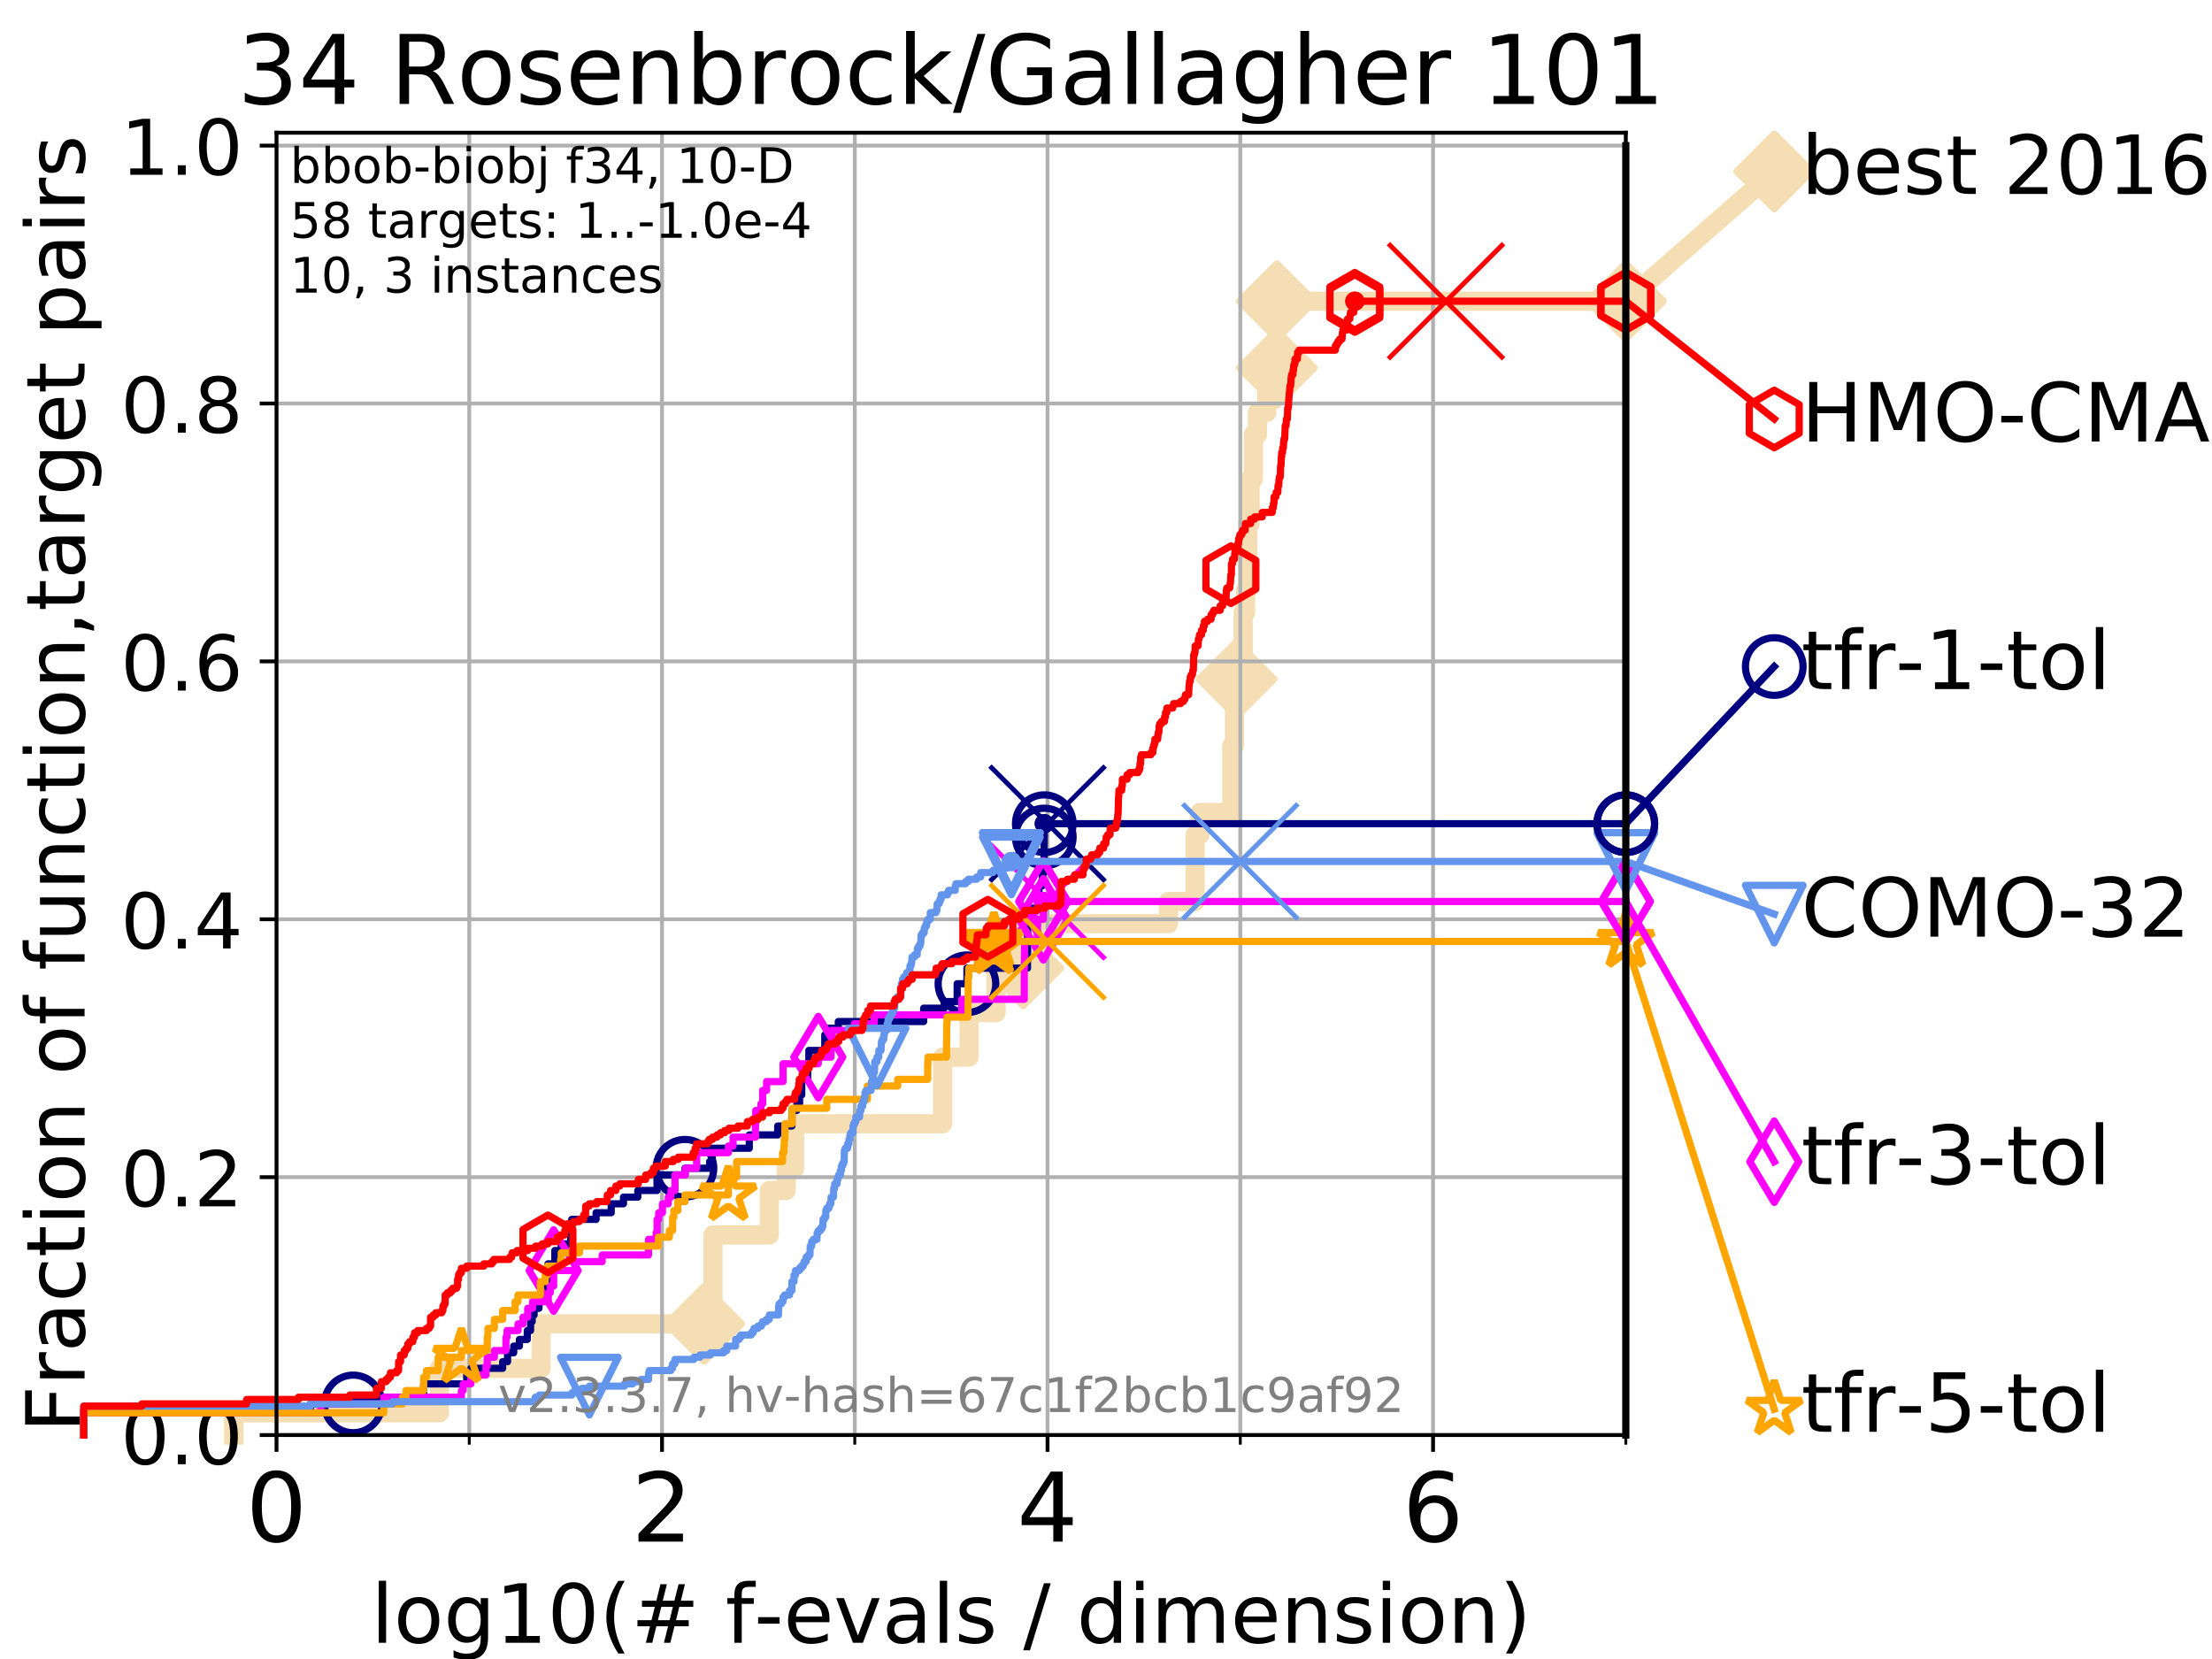 <?xml version="1.0" encoding="utf-8" standalone="no"?>
<!DOCTYPE svg PUBLIC "-//W3C//DTD SVG 1.1//EN"
  "http://www.w3.org/Graphics/SVG/1.1/DTD/svg11.dtd">
<!-- Created with matplotlib (https://matplotlib.org/) -->
<svg height="345.6pt" version="1.1" viewBox="0 0 460.8 345.6" width="460.8pt" xmlns="http://www.w3.org/2000/svg" xmlns:xlink="http://www.w3.org/1999/xlink">
 <defs>
  <style type="text/css">
*{stroke-linecap:butt;stroke-linejoin:round;}
  </style>
 </defs>
 <g id="figure_1">
  <g id="patch_1">
   <path d="M 0 345.6 
L 460.8 345.6 
L 460.8 0 
L 0 0 
z
" style="fill:#ffffff;"/>
  </g>
  <g id="axes_1">
   <g id="patch_2">
    <path d="M 57.6 298.944 
L 338.688 298.944 
L 338.688 27.648 
L 57.6 27.648 
z
" style="fill:#ffffff;"/>
   </g>
   <g id="line2d_1">
    <path d="M 48.692 298.944 
L 48.692 294.313 
L 91.535 294.313 
L 91.535 285.05 
L 112.73 285.05 
L 112.73 275.788 
L 146.686 275.788 
L 146.686 271.157 
L 148.526 271.157 
L 148.526 257.263 
L 160.259 257.263 
L 160.259 248.001 
L 163.781 248.001 
L 163.781 243.37 
L 165.544 243.37 
L 165.544 234.107 
L 196.372 234.107 
L 196.372 220.214 
L 201.887 220.214 
L 201.887 210.951 
L 207.502 210.951 
L 207.502 201.689 
L 213.164 201.689 
L 213.164 192.426 
L 243.41 192.426 
L 243.41 187.795 
L 248.968 187.795 
L 248.968 173.901 
L 249.942 173.901 
L 249.942 169.27 
L 256.606 169.27 
L 256.606 155.377 
L 257.152 155.377 
L 257.152 146.114 
L 257.588 146.114 
L 257.588 141.483 
L 258.972 141.483 
L 258.972 127.589 
L 259.461 127.589 
L 259.461 122.958 
L 259.93 122.958 
L 259.93 109.065 
L 260.415 109.065 
L 260.415 99.802 
L 261.087 99.802 
L 261.087 90.54 
L 261.955 90.54 
L 261.955 85.909 
L 263.892 85.909 
L 263.892 76.646 
L 265.985 76.646 
L 265.985 62.753 
L 338.688 62.753 
" style="fill:none;stroke:#f5deb3;stroke-linecap:square;stroke-width:4;"/>
   </g>
   <g id="line2d_2">
    <defs>
     <path d="M 0 7.778 
L 7.778 0 
L 0 -7.778 
L -7.778 0 
z
" id="m273cfba988" style="stroke:#f5deb3;stroke-linejoin:miter;stroke-width:1.5;"/>
    </defs>
    <g>
     <use style="fill:#f5deb3;stroke:#f5deb3;stroke-linejoin:miter;stroke-width:1.5;" x="146.686" xlink:href="#m273cfba988" y="275.788"/>
     <use style="fill:#f5deb3;stroke:#f5deb3;stroke-linejoin:miter;stroke-width:1.5;" x="213.164" xlink:href="#m273cfba988" y="201.689"/>
     <use style="fill:#f5deb3;stroke:#f5deb3;stroke-linejoin:miter;stroke-width:1.5;" x="257.588" xlink:href="#m273cfba988" y="141.483"/>
     <use style="fill:#f5deb3;stroke:#f5deb3;stroke-linejoin:miter;stroke-width:1.5;" x="265.985" xlink:href="#m273cfba988" y="76.646"/>
     <use style="fill:#f5deb3;stroke:#f5deb3;stroke-linejoin:miter;stroke-width:1.5;" x="265.985" xlink:href="#m273cfba988" y="62.753"/>
     <use style="fill:#f5deb3;stroke:#f5deb3;stroke-linejoin:miter;stroke-width:1.5;" x="338.688" xlink:href="#m273cfba988" y="62.753"/>
    </g>
   </g>
   <g id="line2d_3">
    <path style="fill:none;stroke:#f5deb3;stroke-linecap:square;stroke-width:4;"/>
    <g/>
   </g>
   <g id="line2d_4">
    <path d="M 338.688 62.753 
L 369.608 35.706 
" style="fill:none;stroke:#f5deb3;stroke-linecap:square;stroke-width:4;"/>
    <g>
     <use style="fill:#f5deb3;stroke:#f5deb3;stroke-linejoin:miter;stroke-width:1.5;" x="338.688" xlink:href="#m273cfba988" y="62.753"/>
     <use style="fill:#f5deb3;stroke:#f5deb3;stroke-linejoin:miter;stroke-width:1.5;" x="369.608" xlink:href="#m273cfba988" y="35.706"/>
    </g>
   </g>
   <g id="matplotlib.axis_1">
    <g id="xtick_1">
     <g id="line2d_5">
      <path clip-path="url(#pd758c762fb)" d="M 57.6 298.944 
L 57.6 27.648 
" style="fill:none;stroke:#b0b0b0;stroke-linecap:square;stroke-width:0.8;"/>
     </g>
     <g id="line2d_6">
      <defs>
       <path d="M 0 0 
L 0 3.5 
" id="m1e6cde8b03" style="stroke:#000000;stroke-width:0.8;"/>
      </defs>
      <g>
       <use style="stroke:#000000;stroke-width:0.8;" x="57.6" xlink:href="#m1e6cde8b03" y="298.944"/>
      </g>
     </g>
     <g id="text_1">
      <!-- 0 -->
      <defs>
       <path d="M 31.781 66.406 
Q 24.172 66.406 20.328 58.906 
Q 16.5 51.422 16.5 36.375 
Q 16.5 21.391 20.328 13.891 
Q 24.172 6.391 31.781 6.391 
Q 39.453 6.391 43.281 13.891 
Q 47.125 21.391 47.125 36.375 
Q 47.125 51.422 43.281 58.906 
Q 39.453 66.406 31.781 66.406 
z
M 31.781 74.219 
Q 44.047 74.219 50.516 64.516 
Q 56.984 54.828 56.984 36.375 
Q 56.984 17.969 50.516 8.266 
Q 44.047 -1.422 31.781 -1.422 
Q 19.531 -1.422 13.062 8.266 
Q 6.594 17.969 6.594 36.375 
Q 6.594 54.828 13.062 64.516 
Q 19.531 74.219 31.781 74.219 
z
" id="DejaVuSans-48"/>
      </defs>
      <g transform="translate(51.237 321.141)scale(0.2 -0.2)">
       <use xlink:href="#DejaVuSans-48"/>
      </g>
     </g>
    </g>
    <g id="xtick_2">
     <g id="line2d_7">
      <path clip-path="url(#pd758c762fb)" d="M 137.911 298.944 
L 137.911 27.648 
" style="fill:none;stroke:#b0b0b0;stroke-linecap:square;stroke-width:0.8;"/>
     </g>
     <g id="line2d_8">
      <g>
       <use style="stroke:#000000;stroke-width:0.8;" x="137.911" xlink:href="#m1e6cde8b03" y="298.944"/>
      </g>
     </g>
     <g id="text_2">
      <!-- 2 -->
      <defs>
       <path d="M 19.188 8.297 
L 53.609 8.297 
L 53.609 0 
L 7.328 0 
L 7.328 8.297 
Q 12.938 14.109 22.625 23.891 
Q 32.328 33.688 34.812 36.531 
Q 39.547 41.844 41.422 45.531 
Q 43.312 49.219 43.312 52.781 
Q 43.312 58.594 39.234 62.25 
Q 35.156 65.922 28.609 65.922 
Q 23.969 65.922 18.812 64.312 
Q 13.672 62.703 7.812 59.422 
L 7.812 69.391 
Q 13.766 71.781 18.938 73 
Q 24.125 74.219 28.422 74.219 
Q 39.75 74.219 46.484 68.547 
Q 53.219 62.891 53.219 53.422 
Q 53.219 48.922 51.531 44.891 
Q 49.859 40.875 45.406 35.406 
Q 44.188 33.984 37.641 27.219 
Q 31.109 20.453 19.188 8.297 
z
" id="DejaVuSans-50"/>
      </defs>
      <g transform="translate(131.548 321.141)scale(0.2 -0.2)">
       <use xlink:href="#DejaVuSans-50"/>
      </g>
     </g>
    </g>
    <g id="xtick_3">
     <g id="line2d_9">
      <path clip-path="url(#pd758c762fb)" d="M 218.222 298.944 
L 218.222 27.648 
" style="fill:none;stroke:#b0b0b0;stroke-linecap:square;stroke-width:0.8;"/>
     </g>
     <g id="line2d_10">
      <g>
       <use style="stroke:#000000;stroke-width:0.8;" x="218.222" xlink:href="#m1e6cde8b03" y="298.944"/>
      </g>
     </g>
     <g id="text_3">
      <!-- 4 -->
      <defs>
       <path d="M 37.797 64.312 
L 12.891 25.391 
L 37.797 25.391 
z
M 35.203 72.906 
L 47.609 72.906 
L 47.609 25.391 
L 58.016 25.391 
L 58.016 17.188 
L 47.609 17.188 
L 47.609 0 
L 37.797 0 
L 37.797 17.188 
L 4.891 17.188 
L 4.891 26.703 
z
" id="DejaVuSans-52"/>
      </defs>
      <g transform="translate(211.859 321.141)scale(0.2 -0.2)">
       <use xlink:href="#DejaVuSans-52"/>
      </g>
     </g>
    </g>
    <g id="xtick_4">
     <g id="line2d_11">
      <path clip-path="url(#pd758c762fb)" d="M 298.533 298.944 
L 298.533 27.648 
" style="fill:none;stroke:#b0b0b0;stroke-linecap:square;stroke-width:0.8;"/>
     </g>
     <g id="line2d_12">
      <g>
       <use style="stroke:#000000;stroke-width:0.8;" x="298.533" xlink:href="#m1e6cde8b03" y="298.944"/>
      </g>
     </g>
     <g id="text_4">
      <!-- 6 -->
      <defs>
       <path d="M 33.016 40.375 
Q 26.375 40.375 22.484 35.828 
Q 18.609 31.297 18.609 23.391 
Q 18.609 15.531 22.484 10.953 
Q 26.375 6.391 33.016 6.391 
Q 39.656 6.391 43.531 10.953 
Q 47.406 15.531 47.406 23.391 
Q 47.406 31.297 43.531 35.828 
Q 39.656 40.375 33.016 40.375 
z
M 52.594 71.297 
L 52.594 62.312 
Q 48.875 64.062 45.094 64.984 
Q 41.312 65.922 37.594 65.922 
Q 27.828 65.922 22.672 59.328 
Q 17.531 52.734 16.797 39.406 
Q 19.672 43.656 24.016 45.922 
Q 28.375 48.188 33.594 48.188 
Q 44.578 48.188 50.953 41.516 
Q 57.328 34.859 57.328 23.391 
Q 57.328 12.156 50.688 5.359 
Q 44.047 -1.422 33.016 -1.422 
Q 20.359 -1.422 13.672 8.266 
Q 6.984 17.969 6.984 36.375 
Q 6.984 53.656 15.188 63.938 
Q 23.391 74.219 37.203 74.219 
Q 40.922 74.219 44.703 73.484 
Q 48.484 72.75 52.594 71.297 
z
" id="DejaVuSans-54"/>
      </defs>
      <g transform="translate(292.17 321.141)scale(0.2 -0.2)">
       <use xlink:href="#DejaVuSans-54"/>
      </g>
     </g>
    </g>
    <g id="xtick_5">
     <g id="line2d_13">
      <path clip-path="url(#pd758c762fb)" d="M 97.755 298.944 
L 97.755 27.648 
" style="fill:none;stroke:#b0b0b0;stroke-linecap:square;stroke-width:0.8;"/>
     </g>
     <g id="line2d_14">
      <defs>
       <path d="M 0 0 
L 0 2 
" id="mdd59216861" style="stroke:#000000;stroke-width:0.6;"/>
      </defs>
      <g>
       <use style="stroke:#000000;stroke-width:0.6;" x="97.755" xlink:href="#mdd59216861" y="298.944"/>
      </g>
     </g>
    </g>
    <g id="xtick_6">
     <g id="line2d_15">
      <path clip-path="url(#pd758c762fb)" d="M 178.066 298.944 
L 178.066 27.648 
" style="fill:none;stroke:#b0b0b0;stroke-linecap:square;stroke-width:0.8;"/>
     </g>
     <g id="line2d_16">
      <g>
       <use style="stroke:#000000;stroke-width:0.6;" x="178.066" xlink:href="#mdd59216861" y="298.944"/>
      </g>
     </g>
    </g>
    <g id="xtick_7">
     <g id="line2d_17">
      <path clip-path="url(#pd758c762fb)" d="M 258.377 298.944 
L 258.377 27.648 
" style="fill:none;stroke:#b0b0b0;stroke-linecap:square;stroke-width:0.8;"/>
     </g>
     <g id="line2d_18">
      <g>
       <use style="stroke:#000000;stroke-width:0.6;" x="258.377" xlink:href="#mdd59216861" y="298.944"/>
      </g>
     </g>
    </g>
    <g id="xtick_8">
     <g id="line2d_19">
      <path clip-path="url(#pd758c762fb)" d="M 338.688 298.944 
L 338.688 27.648 
" style="fill:none;stroke:#b0b0b0;stroke-linecap:square;stroke-width:0.8;"/>
     </g>
     <g id="line2d_20">
      <g>
       <use style="stroke:#000000;stroke-width:0.6;" x="338.688" xlink:href="#mdd59216861" y="298.944"/>
      </g>
     </g>
    </g>
    <g id="text_5">
     <!-- log10(# f-evals / dimension) -->
     <defs>
      <path d="M 9.422 75.984 
L 18.406 75.984 
L 18.406 0 
L 9.422 0 
z
" id="DejaVuSans-108"/>
      <path d="M 30.609 48.391 
Q 23.391 48.391 19.188 42.75 
Q 14.984 37.109 14.984 27.297 
Q 14.984 17.484 19.156 11.844 
Q 23.344 6.203 30.609 6.203 
Q 37.797 6.203 41.984 11.859 
Q 46.188 17.531 46.188 27.297 
Q 46.188 37.016 41.984 42.703 
Q 37.797 48.391 30.609 48.391 
z
M 30.609 56 
Q 42.328 56 49.016 48.375 
Q 55.719 40.766 55.719 27.297 
Q 55.719 13.875 49.016 6.219 
Q 42.328 -1.422 30.609 -1.422 
Q 18.844 -1.422 12.172 6.219 
Q 5.516 13.875 5.516 27.297 
Q 5.516 40.766 12.172 48.375 
Q 18.844 56 30.609 56 
z
" id="DejaVuSans-111"/>
      <path d="M 45.406 27.984 
Q 45.406 37.75 41.375 43.109 
Q 37.359 48.484 30.078 48.484 
Q 22.859 48.484 18.828 43.109 
Q 14.797 37.75 14.797 27.984 
Q 14.797 18.266 18.828 12.891 
Q 22.859 7.516 30.078 7.516 
Q 37.359 7.516 41.375 12.891 
Q 45.406 18.266 45.406 27.984 
z
M 54.391 6.781 
Q 54.391 -7.172 48.188 -13.984 
Q 42 -20.797 29.203 -20.797 
Q 24.469 -20.797 20.266 -20.094 
Q 16.062 -19.391 12.109 -17.922 
L 12.109 -9.188 
Q 16.062 -11.328 19.922 -12.344 
Q 23.781 -13.375 27.781 -13.375 
Q 36.625 -13.375 41.016 -8.766 
Q 45.406 -4.156 45.406 5.172 
L 45.406 9.625 
Q 42.625 4.781 38.281 2.391 
Q 33.938 0 27.875 0 
Q 17.828 0 11.672 7.656 
Q 5.516 15.328 5.516 27.984 
Q 5.516 40.672 11.672 48.328 
Q 17.828 56 27.875 56 
Q 33.938 56 38.281 53.609 
Q 42.625 51.219 45.406 46.391 
L 45.406 54.688 
L 54.391 54.688 
z
" id="DejaVuSans-103"/>
      <path d="M 12.406 8.297 
L 28.516 8.297 
L 28.516 63.922 
L 10.984 60.406 
L 10.984 69.391 
L 28.422 72.906 
L 38.281 72.906 
L 38.281 8.297 
L 54.391 8.297 
L 54.391 0 
L 12.406 0 
z
" id="DejaVuSans-49"/>
      <path d="M 31 75.875 
Q 24.469 64.656 21.281 53.656 
Q 18.109 42.672 18.109 31.391 
Q 18.109 20.125 21.312 9.062 
Q 24.516 -2 31 -13.188 
L 23.188 -13.188 
Q 15.875 -1.703 12.234 9.375 
Q 8.594 20.453 8.594 31.391 
Q 8.594 42.281 12.203 53.312 
Q 15.828 64.359 23.188 75.875 
z
" id="DejaVuSans-40"/>
      <path d="M 51.125 44 
L 36.922 44 
L 32.812 27.688 
L 47.125 27.688 
z
M 43.797 71.781 
L 38.719 51.516 
L 52.984 51.516 
L 58.109 71.781 
L 65.922 71.781 
L 60.891 51.516 
L 76.125 51.516 
L 76.125 44 
L 58.984 44 
L 54.984 27.688 
L 70.516 27.688 
L 70.516 20.219 
L 53.078 20.219 
L 48 0 
L 40.188 0 
L 45.219 20.219 
L 30.906 20.219 
L 25.875 0 
L 18.016 0 
L 23.094 20.219 
L 7.719 20.219 
L 7.719 27.688 
L 24.906 27.688 
L 29 44 
L 13.281 44 
L 13.281 51.516 
L 30.906 51.516 
L 35.891 71.781 
z
" id="DejaVuSans-35"/>
      <path id="DejaVuSans-32"/>
      <path d="M 37.109 75.984 
L 37.109 68.5 
L 28.516 68.5 
Q 23.688 68.5 21.797 66.547 
Q 19.922 64.594 19.922 59.516 
L 19.922 54.688 
L 34.719 54.688 
L 34.719 47.703 
L 19.922 47.703 
L 19.922 0 
L 10.891 0 
L 10.891 47.703 
L 2.297 47.703 
L 2.297 54.688 
L 10.891 54.688 
L 10.891 58.5 
Q 10.891 67.625 15.141 71.797 
Q 19.391 75.984 28.609 75.984 
z
" id="DejaVuSans-102"/>
      <path d="M 4.891 31.391 
L 31.203 31.391 
L 31.203 23.391 
L 4.891 23.391 
z
" id="DejaVuSans-45"/>
      <path d="M 56.203 29.594 
L 56.203 25.203 
L 14.891 25.203 
Q 15.484 15.922 20.484 11.062 
Q 25.484 6.203 34.422 6.203 
Q 39.594 6.203 44.453 7.469 
Q 49.312 8.734 54.109 11.281 
L 54.109 2.781 
Q 49.266 0.734 44.188 -0.344 
Q 39.109 -1.422 33.891 -1.422 
Q 20.797 -1.422 13.156 6.188 
Q 5.516 13.812 5.516 26.812 
Q 5.516 40.234 12.766 48.109 
Q 20.016 56 32.328 56 
Q 43.359 56 49.781 48.891 
Q 56.203 41.797 56.203 29.594 
z
M 47.219 32.234 
Q 47.125 39.594 43.094 43.984 
Q 39.062 48.391 32.422 48.391 
Q 24.906 48.391 20.391 44.141 
Q 15.875 39.891 15.188 32.172 
z
" id="DejaVuSans-101"/>
      <path d="M 2.984 54.688 
L 12.5 54.688 
L 29.594 8.797 
L 46.688 54.688 
L 56.203 54.688 
L 35.688 0 
L 23.484 0 
z
" id="DejaVuSans-118"/>
      <path d="M 34.281 27.484 
Q 23.391 27.484 19.188 25 
Q 14.984 22.516 14.984 16.5 
Q 14.984 11.719 18.141 8.906 
Q 21.297 6.109 26.703 6.109 
Q 34.188 6.109 38.703 11.406 
Q 43.219 16.703 43.219 25.484 
L 43.219 27.484 
z
M 52.203 31.203 
L 52.203 0 
L 43.219 0 
L 43.219 8.297 
Q 40.141 3.328 35.547 0.953 
Q 30.953 -1.422 24.312 -1.422 
Q 15.922 -1.422 10.953 3.297 
Q 6 8.016 6 15.922 
Q 6 25.141 12.172 29.828 
Q 18.359 34.516 30.609 34.516 
L 43.219 34.516 
L 43.219 35.406 
Q 43.219 41.609 39.141 45 
Q 35.062 48.391 27.688 48.391 
Q 23 48.391 18.547 47.266 
Q 14.109 46.141 10.016 43.891 
L 10.016 52.203 
Q 14.938 54.109 19.578 55.047 
Q 24.219 56 28.609 56 
Q 40.484 56 46.344 49.844 
Q 52.203 43.703 52.203 31.203 
z
" id="DejaVuSans-97"/>
      <path d="M 44.281 53.078 
L 44.281 44.578 
Q 40.484 46.531 36.375 47.5 
Q 32.281 48.484 27.875 48.484 
Q 21.188 48.484 17.844 46.438 
Q 14.5 44.391 14.5 40.281 
Q 14.5 37.156 16.891 35.375 
Q 19.281 33.594 26.516 31.984 
L 29.594 31.297 
Q 39.156 29.25 43.188 25.516 
Q 47.219 21.781 47.219 15.094 
Q 47.219 7.469 41.188 3.016 
Q 35.156 -1.422 24.609 -1.422 
Q 20.219 -1.422 15.453 -0.562 
Q 10.688 0.297 5.422 2 
L 5.422 11.281 
Q 10.406 8.688 15.234 7.391 
Q 20.062 6.109 24.812 6.109 
Q 31.156 6.109 34.562 8.281 
Q 37.984 10.453 37.984 14.406 
Q 37.984 18.062 35.516 20.016 
Q 33.062 21.969 24.703 23.781 
L 21.578 24.516 
Q 13.234 26.266 9.516 29.906 
Q 5.812 33.547 5.812 39.891 
Q 5.812 47.609 11.281 51.797 
Q 16.75 56 26.812 56 
Q 31.781 56 36.172 55.266 
Q 40.578 54.547 44.281 53.078 
z
" id="DejaVuSans-115"/>
      <path d="M 25.391 72.906 
L 33.688 72.906 
L 8.297 -9.281 
L 0 -9.281 
z
" id="DejaVuSans-47"/>
      <path d="M 45.406 46.391 
L 45.406 75.984 
L 54.391 75.984 
L 54.391 0 
L 45.406 0 
L 45.406 8.203 
Q 42.578 3.328 38.25 0.953 
Q 33.938 -1.422 27.875 -1.422 
Q 17.969 -1.422 11.734 6.484 
Q 5.516 14.406 5.516 27.297 
Q 5.516 40.188 11.734 48.094 
Q 17.969 56 27.875 56 
Q 33.938 56 38.25 53.625 
Q 42.578 51.266 45.406 46.391 
z
M 14.797 27.297 
Q 14.797 17.391 18.875 11.75 
Q 22.953 6.109 30.078 6.109 
Q 37.203 6.109 41.297 11.75 
Q 45.406 17.391 45.406 27.297 
Q 45.406 37.203 41.297 42.844 
Q 37.203 48.484 30.078 48.484 
Q 22.953 48.484 18.875 42.844 
Q 14.797 37.203 14.797 27.297 
z
" id="DejaVuSans-100"/>
      <path d="M 9.422 54.688 
L 18.406 54.688 
L 18.406 0 
L 9.422 0 
z
M 9.422 75.984 
L 18.406 75.984 
L 18.406 64.594 
L 9.422 64.594 
z
" id="DejaVuSans-105"/>
      <path d="M 52 44.188 
Q 55.375 50.25 60.062 53.125 
Q 64.75 56 71.094 56 
Q 79.641 56 84.281 50.016 
Q 88.922 44.047 88.922 33.016 
L 88.922 0 
L 79.891 0 
L 79.891 32.719 
Q 79.891 40.578 77.094 44.375 
Q 74.312 48.188 68.609 48.188 
Q 61.625 48.188 57.562 43.547 
Q 53.516 38.922 53.516 30.906 
L 53.516 0 
L 44.484 0 
L 44.484 32.719 
Q 44.484 40.625 41.703 44.406 
Q 38.922 48.188 33.109 48.188 
Q 26.219 48.188 22.156 43.531 
Q 18.109 38.875 18.109 30.906 
L 18.109 0 
L 9.078 0 
L 9.078 54.688 
L 18.109 54.688 
L 18.109 46.188 
Q 21.188 51.219 25.484 53.609 
Q 29.781 56 35.688 56 
Q 41.656 56 45.828 52.969 
Q 50 49.953 52 44.188 
z
" id="DejaVuSans-109"/>
      <path d="M 54.891 33.016 
L 54.891 0 
L 45.906 0 
L 45.906 32.719 
Q 45.906 40.484 42.875 44.328 
Q 39.844 48.188 33.797 48.188 
Q 26.516 48.188 22.312 43.547 
Q 18.109 38.922 18.109 30.906 
L 18.109 0 
L 9.078 0 
L 9.078 54.688 
L 18.109 54.688 
L 18.109 46.188 
Q 21.344 51.125 25.703 53.562 
Q 30.078 56 35.797 56 
Q 45.219 56 50.047 50.172 
Q 54.891 44.344 54.891 33.016 
z
" id="DejaVuSans-110"/>
      <path d="M 8.016 75.875 
L 15.828 75.875 
Q 23.141 64.359 26.781 53.312 
Q 30.422 42.281 30.422 31.391 
Q 30.422 20.453 26.781 9.375 
Q 23.141 -1.703 15.828 -13.188 
L 8.016 -13.188 
Q 14.5 -2 17.703 9.062 
Q 20.906 20.125 20.906 31.391 
Q 20.906 42.672 17.703 53.656 
Q 14.5 64.656 8.016 75.875 
z
" id="DejaVuSans-41"/>
     </defs>
     <g transform="translate(77.303 342.218)scale(0.17 -0.17)">
      <use xlink:href="#DejaVuSans-108"/>
      <use x="27.783" xlink:href="#DejaVuSans-111"/>
      <use x="88.965" xlink:href="#DejaVuSans-103"/>
      <use x="152.441" xlink:href="#DejaVuSans-49"/>
      <use x="216.064" xlink:href="#DejaVuSans-48"/>
      <use x="279.688" xlink:href="#DejaVuSans-40"/>
      <use x="318.701" xlink:href="#DejaVuSans-35"/>
      <use x="402.49" xlink:href="#DejaVuSans-32"/>
      <use x="434.277" xlink:href="#DejaVuSans-102"/>
      <use x="469.404" xlink:href="#DejaVuSans-45"/>
      <use x="505.488" xlink:href="#DejaVuSans-101"/>
      <use x="567.012" xlink:href="#DejaVuSans-118"/>
      <use x="626.191" xlink:href="#DejaVuSans-97"/>
      <use x="687.471" xlink:href="#DejaVuSans-108"/>
      <use x="715.254" xlink:href="#DejaVuSans-115"/>
      <use x="767.354" xlink:href="#DejaVuSans-32"/>
      <use x="799.141" xlink:href="#DejaVuSans-47"/>
      <use x="832.832" xlink:href="#DejaVuSans-32"/>
      <use x="864.619" xlink:href="#DejaVuSans-100"/>
      <use x="928.096" xlink:href="#DejaVuSans-105"/>
      <use x="955.879" xlink:href="#DejaVuSans-109"/>
      <use x="1053.291" xlink:href="#DejaVuSans-101"/>
      <use x="1114.814" xlink:href="#DejaVuSans-110"/>
      <use x="1178.193" xlink:href="#DejaVuSans-115"/>
      <use x="1230.293" xlink:href="#DejaVuSans-105"/>
      <use x="1258.076" xlink:href="#DejaVuSans-111"/>
      <use x="1319.258" xlink:href="#DejaVuSans-110"/>
      <use x="1382.637" xlink:href="#DejaVuSans-41"/>
     </g>
    </g>
   </g>
   <g id="matplotlib.axis_2">
    <g id="ytick_1">
     <g id="line2d_21">
      <path clip-path="url(#pd758c762fb)" d="M 57.6 298.944 
L 338.688 298.944 
" style="fill:none;stroke:#b0b0b0;stroke-linecap:square;stroke-width:0.8;"/>
     </g>
     <g id="line2d_22">
      <defs>
       <path d="M 0 0 
L -3.5 0 
" id="m5916b3a6da" style="stroke:#000000;stroke-width:0.8;"/>
      </defs>
      <g>
       <use style="stroke:#000000;stroke-width:0.8;" x="57.6" xlink:href="#m5916b3a6da" y="298.944"/>
      </g>
     </g>
     <g id="text_6">
      <!-- 0.0 -->
      <defs>
       <path d="M 10.688 12.406 
L 21 12.406 
L 21 0 
L 10.688 0 
z
" id="DejaVuSans-46"/>
      </defs>
      <g transform="translate(25.155 305.023)scale(0.16 -0.16)">
       <use xlink:href="#DejaVuSans-48"/>
       <use x="63.623" xlink:href="#DejaVuSans-46"/>
       <use x="95.41" xlink:href="#DejaVuSans-48"/>
      </g>
     </g>
    </g>
    <g id="ytick_2">
     <g id="line2d_23">
      <path clip-path="url(#pd758c762fb)" d="M 57.6 245.222 
L 338.688 245.222 
" style="fill:none;stroke:#b0b0b0;stroke-linecap:square;stroke-width:0.8;"/>
     </g>
     <g id="line2d_24">
      <g>
       <use style="stroke:#000000;stroke-width:0.8;" x="57.6" xlink:href="#m5916b3a6da" y="245.222"/>
      </g>
     </g>
     <g id="text_7">
      <!-- 0.2 -->
      <g transform="translate(25.155 251.301)scale(0.16 -0.16)">
       <use xlink:href="#DejaVuSans-48"/>
       <use x="63.623" xlink:href="#DejaVuSans-46"/>
       <use x="95.41" xlink:href="#DejaVuSans-50"/>
      </g>
     </g>
    </g>
    <g id="ytick_3">
     <g id="line2d_25">
      <path clip-path="url(#pd758c762fb)" d="M 57.6 191.5 
L 338.688 191.5 
" style="fill:none;stroke:#b0b0b0;stroke-linecap:square;stroke-width:0.8;"/>
     </g>
     <g id="line2d_26">
      <g>
       <use style="stroke:#000000;stroke-width:0.8;" x="57.6" xlink:href="#m5916b3a6da" y="191.5"/>
      </g>
     </g>
     <g id="text_8">
      <!-- 0.4 -->
      <g transform="translate(25.155 197.579)scale(0.16 -0.16)">
       <use xlink:href="#DejaVuSans-48"/>
       <use x="63.623" xlink:href="#DejaVuSans-46"/>
       <use x="95.41" xlink:href="#DejaVuSans-52"/>
      </g>
     </g>
    </g>
    <g id="ytick_4">
     <g id="line2d_27">
      <path clip-path="url(#pd758c762fb)" d="M 57.6 137.778 
L 338.688 137.778 
" style="fill:none;stroke:#b0b0b0;stroke-linecap:square;stroke-width:0.8;"/>
     </g>
     <g id="line2d_28">
      <g>
       <use style="stroke:#000000;stroke-width:0.8;" x="57.6" xlink:href="#m5916b3a6da" y="137.778"/>
      </g>
     </g>
     <g id="text_9">
      <!-- 0.6 -->
      <g transform="translate(25.155 143.857)scale(0.16 -0.16)">
       <use xlink:href="#DejaVuSans-48"/>
       <use x="63.623" xlink:href="#DejaVuSans-46"/>
       <use x="95.41" xlink:href="#DejaVuSans-54"/>
      </g>
     </g>
    </g>
    <g id="ytick_5">
     <g id="line2d_29">
      <path clip-path="url(#pd758c762fb)" d="M 57.6 84.056 
L 338.688 84.056 
" style="fill:none;stroke:#b0b0b0;stroke-linecap:square;stroke-width:0.8;"/>
     </g>
     <g id="line2d_30">
      <g>
       <use style="stroke:#000000;stroke-width:0.8;" x="57.6" xlink:href="#m5916b3a6da" y="84.056"/>
      </g>
     </g>
     <g id="text_10">
      <!-- 0.8 -->
      <defs>
       <path d="M 31.781 34.625 
Q 24.75 34.625 20.719 30.859 
Q 16.703 27.094 16.703 20.516 
Q 16.703 13.922 20.719 10.156 
Q 24.75 6.391 31.781 6.391 
Q 38.812 6.391 42.859 10.172 
Q 46.922 13.969 46.922 20.516 
Q 46.922 27.094 42.891 30.859 
Q 38.875 34.625 31.781 34.625 
z
M 21.922 38.812 
Q 15.578 40.375 12.031 44.719 
Q 8.5 49.078 8.5 55.328 
Q 8.5 64.062 14.719 69.141 
Q 20.953 74.219 31.781 74.219 
Q 42.672 74.219 48.875 69.141 
Q 55.078 64.062 55.078 55.328 
Q 55.078 49.078 51.531 44.719 
Q 48 40.375 41.703 38.812 
Q 48.828 37.156 52.797 32.312 
Q 56.781 27.484 56.781 20.516 
Q 56.781 9.906 50.312 4.234 
Q 43.844 -1.422 31.781 -1.422 
Q 19.734 -1.422 13.25 4.234 
Q 6.781 9.906 6.781 20.516 
Q 6.781 27.484 10.781 32.312 
Q 14.797 37.156 21.922 38.812 
z
M 18.312 54.391 
Q 18.312 48.734 21.844 45.562 
Q 25.391 42.391 31.781 42.391 
Q 38.141 42.391 41.719 45.562 
Q 45.312 48.734 45.312 54.391 
Q 45.312 60.062 41.719 63.234 
Q 38.141 66.406 31.781 66.406 
Q 25.391 66.406 21.844 63.234 
Q 18.312 60.062 18.312 54.391 
z
" id="DejaVuSans-56"/>
      </defs>
      <g transform="translate(25.155 90.135)scale(0.16 -0.16)">
       <use xlink:href="#DejaVuSans-48"/>
       <use x="63.623" xlink:href="#DejaVuSans-46"/>
       <use x="95.41" xlink:href="#DejaVuSans-56"/>
      </g>
     </g>
    </g>
    <g id="ytick_6">
     <g id="line2d_31">
      <path clip-path="url(#pd758c762fb)" d="M 57.6 30.334 
L 338.688 30.334 
" style="fill:none;stroke:#b0b0b0;stroke-linecap:square;stroke-width:0.8;"/>
     </g>
     <g id="line2d_32">
      <g>
       <use style="stroke:#000000;stroke-width:0.8;" x="57.6" xlink:href="#m5916b3a6da" y="30.334"/>
      </g>
     </g>
     <g id="text_11">
      <!-- 1.0 -->
      <g transform="translate(25.155 36.413)scale(0.16 -0.16)">
       <use xlink:href="#DejaVuSans-49"/>
       <use x="63.623" xlink:href="#DejaVuSans-46"/>
       <use x="95.41" xlink:href="#DejaVuSans-48"/>
      </g>
     </g>
    </g>
    <g id="text_12">
     <!-- Fraction of function,target pairs -->
     <defs>
      <path d="M 9.812 72.906 
L 51.703 72.906 
L 51.703 64.594 
L 19.672 64.594 
L 19.672 43.109 
L 48.578 43.109 
L 48.578 34.812 
L 19.672 34.812 
L 19.672 0 
L 9.812 0 
z
" id="DejaVuSans-70"/>
      <path d="M 41.109 46.297 
Q 39.594 47.172 37.812 47.578 
Q 36.031 48 33.891 48 
Q 26.266 48 22.188 43.047 
Q 18.109 38.094 18.109 28.812 
L 18.109 0 
L 9.078 0 
L 9.078 54.688 
L 18.109 54.688 
L 18.109 46.188 
Q 20.953 51.172 25.484 53.578 
Q 30.031 56 36.531 56 
Q 37.453 56 38.578 55.875 
Q 39.703 55.766 41.062 55.516 
z
" id="DejaVuSans-114"/>
      <path d="M 48.781 52.594 
L 48.781 44.188 
Q 44.969 46.297 41.141 47.344 
Q 37.312 48.391 33.406 48.391 
Q 24.656 48.391 19.812 42.844 
Q 14.984 37.312 14.984 27.297 
Q 14.984 17.281 19.812 11.734 
Q 24.656 6.203 33.406 6.203 
Q 37.312 6.203 41.141 7.25 
Q 44.969 8.297 48.781 10.406 
L 48.781 2.094 
Q 45.016 0.344 40.984 -0.531 
Q 36.969 -1.422 32.422 -1.422 
Q 20.062 -1.422 12.781 6.344 
Q 5.516 14.109 5.516 27.297 
Q 5.516 40.672 12.859 48.328 
Q 20.219 56 33.016 56 
Q 37.156 56 41.109 55.141 
Q 45.062 54.297 48.781 52.594 
z
" id="DejaVuSans-99"/>
      <path d="M 18.312 70.219 
L 18.312 54.688 
L 36.812 54.688 
L 36.812 47.703 
L 18.312 47.703 
L 18.312 18.016 
Q 18.312 11.328 20.141 9.422 
Q 21.969 7.516 27.594 7.516 
L 36.812 7.516 
L 36.812 0 
L 27.594 0 
Q 17.188 0 13.234 3.875 
Q 9.281 7.766 9.281 18.016 
L 9.281 47.703 
L 2.688 47.703 
L 2.688 54.688 
L 9.281 54.688 
L 9.281 70.219 
z
" id="DejaVuSans-116"/>
      <path d="M 8.5 21.578 
L 8.5 54.688 
L 17.484 54.688 
L 17.484 21.922 
Q 17.484 14.156 20.5 10.266 
Q 23.531 6.391 29.594 6.391 
Q 36.859 6.391 41.078 11.031 
Q 45.312 15.672 45.312 23.688 
L 45.312 54.688 
L 54.297 54.688 
L 54.297 0 
L 45.312 0 
L 45.312 8.406 
Q 42.047 3.422 37.719 1 
Q 33.406 -1.422 27.688 -1.422 
Q 18.266 -1.422 13.375 4.438 
Q 8.5 10.297 8.5 21.578 
z
M 31.109 56 
z
" id="DejaVuSans-117"/>
      <path d="M 11.719 12.406 
L 22.016 12.406 
L 22.016 4 
L 14.016 -11.625 
L 7.719 -11.625 
L 11.719 4 
z
" id="DejaVuSans-44"/>
      <path d="M 18.109 8.203 
L 18.109 -20.797 
L 9.078 -20.797 
L 9.078 54.688 
L 18.109 54.688 
L 18.109 46.391 
Q 20.953 51.266 25.266 53.625 
Q 29.594 56 35.594 56 
Q 45.562 56 51.781 48.094 
Q 58.016 40.188 58.016 27.297 
Q 58.016 14.406 51.781 6.484 
Q 45.562 -1.422 35.594 -1.422 
Q 29.594 -1.422 25.266 0.953 
Q 20.953 3.328 18.109 8.203 
z
M 48.688 27.297 
Q 48.688 37.203 44.609 42.844 
Q 40.531 48.484 33.406 48.484 
Q 26.266 48.484 22.188 42.844 
Q 18.109 37.203 18.109 27.297 
Q 18.109 17.391 22.188 11.75 
Q 26.266 6.109 33.406 6.109 
Q 40.531 6.109 44.609 11.75 
Q 48.688 17.391 48.688 27.297 
z
" id="DejaVuSans-112"/>
     </defs>
     <g transform="translate(17.62 298.435)rotate(-90)scale(0.17 -0.17)">
      <use xlink:href="#DejaVuSans-70"/>
      <use x="57.41" xlink:href="#DejaVuSans-114"/>
      <use x="98.523" xlink:href="#DejaVuSans-97"/>
      <use x="159.803" xlink:href="#DejaVuSans-99"/>
      <use x="214.783" xlink:href="#DejaVuSans-116"/>
      <use x="253.992" xlink:href="#DejaVuSans-105"/>
      <use x="281.775" xlink:href="#DejaVuSans-111"/>
      <use x="342.957" xlink:href="#DejaVuSans-110"/>
      <use x="406.336" xlink:href="#DejaVuSans-32"/>
      <use x="438.123" xlink:href="#DejaVuSans-111"/>
      <use x="499.305" xlink:href="#DejaVuSans-102"/>
      <use x="534.51" xlink:href="#DejaVuSans-32"/>
      <use x="566.297" xlink:href="#DejaVuSans-102"/>
      <use x="601.502" xlink:href="#DejaVuSans-117"/>
      <use x="664.881" xlink:href="#DejaVuSans-110"/>
      <use x="728.26" xlink:href="#DejaVuSans-99"/>
      <use x="783.24" xlink:href="#DejaVuSans-116"/>
      <use x="822.449" xlink:href="#DejaVuSans-105"/>
      <use x="850.232" xlink:href="#DejaVuSans-111"/>
      <use x="911.414" xlink:href="#DejaVuSans-110"/>
      <use x="974.793" xlink:href="#DejaVuSans-44"/>
      <use x="1006.58" xlink:href="#DejaVuSans-116"/>
      <use x="1045.789" xlink:href="#DejaVuSans-97"/>
      <use x="1107.068" xlink:href="#DejaVuSans-114"/>
      <use x="1148.166" xlink:href="#DejaVuSans-103"/>
      <use x="1211.643" xlink:href="#DejaVuSans-101"/>
      <use x="1273.166" xlink:href="#DejaVuSans-116"/>
      <use x="1312.375" xlink:href="#DejaVuSans-32"/>
      <use x="1344.162" xlink:href="#DejaVuSans-112"/>
      <use x="1407.639" xlink:href="#DejaVuSans-97"/>
      <use x="1468.918" xlink:href="#DejaVuSans-105"/>
      <use x="1496.701" xlink:href="#DejaVuSans-114"/>
      <use x="1537.814" xlink:href="#DejaVuSans-115"/>
     </g>
    </g>
   </g>
   <g id="line2d_33">
    <defs>
     <path d="M 0 1.5 
C 0.398 1.5 0.779 1.342 1.061 1.061 
C 1.342 0.779 1.5 0.398 1.5 0 
C 1.5 -0.398 1.342 -0.779 1.061 -1.061 
C 0.779 -1.342 0.398 -1.5 0 -1.5 
C -0.398 -1.5 -0.779 -1.342 -1.061 -1.061 
C -1.342 -0.779 -1.5 -0.398 -1.5 0 
C -1.5 0.398 -1.342 0.779 -1.061 1.061 
C -0.779 1.342 -0.398 1.5 0 1.5 
z
" id="mb411194057" style="stroke:#f5deb3;"/>
    </defs>
    <g>
     <use style="fill:#f5deb3;stroke:#f5deb3;" x="265.985" xlink:href="#mb411194057" y="62.753"/>
     <use style="fill:#f5deb3;stroke:#f5deb3;" x="265.985" xlink:href="#mb411194057" y="62.753"/>
    </g>
   </g>
   <g id="line2d_34">
    <defs>
     <path d="M 0 1.5 
C 0.398 1.5 0.779 1.342 1.061 1.061 
C 1.342 0.779 1.5 0.398 1.5 0 
C 1.5 -0.398 1.342 -0.779 1.061 -1.061 
C 0.779 -1.342 0.398 -1.5 0 -1.5 
C -0.398 -1.5 -0.779 -1.342 -1.061 -1.061 
C -1.342 -0.779 -1.5 -0.398 -1.5 0 
C -1.5 0.398 -1.342 0.779 -1.061 1.061 
C -0.779 1.342 -0.398 1.5 0 1.5 
z
" id="m4e2cf9c296" style="stroke:#000080;"/>
    </defs>
    <g>
     <use style="fill:#000080;stroke:#000080;" x="217.543" xlink:href="#m4e2cf9c296" y="171.586"/>
     <use style="fill:#000080;stroke:#000080;" x="217.543" xlink:href="#m4e2cf9c296" y="171.586"/>
    </g>
   </g>
   <g id="line2d_35">
    <path d="M 17.445 298.944 
L 17.445 293.85 
L 64.671 293.85 
L 64.671 292.46 
L 73.579 292.46 
L 73.579 291.071 
L 88.256 291.071 
L 88.256 288.292 
L 97.224 288.292 
L 97.224 286.44 
L 98.101 286.44 
L 98.101 285.05 
L 104.71 285.05 
L 104.71 283.661 
L 105.733 283.661 
L 105.733 281.809 
L 107.009 281.809 
L 107.009 280.419 
L 108.199 280.419 
L 108.199 279.03 
L 109.843 279.03 
L 109.843 277.177 
L 110.527 277.177 
L 110.527 275.325 
L 110.86 275.325 
L 110.86 273.935 
L 111.266 273.935 
L 111.266 272.546 
L 112.281 272.546 
L 112.281 271.157 
L 113.095 271.157 
L 113.095 269.767 
L 113.311 269.767 
L 113.311 268.378 
L 113.804 268.378 
L 113.804 266.526 
L 114.148 266.526 
L 114.148 263.284 
L 115.586 263.284 
L 115.586 260.505 
L 116.914 260.505 
L 116.914 259.116 
L 118.891 259.116 
L 118.891 257.263 
L 119.097 257.263 
L 119.097 254.021 
L 124.178 254.021 
L 124.178 252.632 
L 127.326 252.632 
L 127.326 250.779 
L 129.881 250.779 
L 129.881 249.39 
L 132.871 249.39 
L 132.871 248.001 
L 136.869 248.001 
L 136.869 244.759 
L 142.686 244.759 
L 142.686 243.37 
L 147.829 243.37 
L 147.829 241.98 
L 148.373 241.98 
L 148.373 239.201 
L 156.089 239.201 
L 156.089 236.423 
L 162.008 236.423 
L 162.008 234.57 
L 164.973 234.57 
L 164.973 231.328 
L 166.006 231.328 
L 166.006 229.939 
L 166.568 229.939 
L 166.568 228.087 
L 167.021 228.087 
L 167.021 224.845 
L 168.248 224.845 
L 168.248 221.603 
L 168.5 221.603 
L 168.5 218.824 
L 171.821 218.824 
L 171.821 215.582 
L 172.337 215.582 
L 172.337 214.193 
L 174.633 214.193 
L 174.633 212.804 
L 192.415 212.804 
L 192.415 210.025 
L 196.7 210.025 
L 196.7 208.635 
L 199.396 208.635 
L 199.396 204.931 
L 201.431 204.931 
L 201.431 201.689 
L 214.044 201.689 
L 214.044 198.447 
L 214.065 198.447 
L 214.065 196.594 
L 214.07 196.594 
L 214.07 192.889 
L 214.081 192.889 
L 214.081 191.037 
L 214.089 191.037 
L 214.089 189.184 
L 216.41 189.184 
L 216.41 187.332 
L 216.425 187.332 
L 216.425 184.553 
L 217.087 184.553 
L 217.087 183.164 
L 217.141 183.164 
L 217.141 181.775 
L 217.497 181.775 
L 217.497 177.143 
L 217.504 177.143 
L 217.504 175.754 
L 217.517 175.754 
L 217.517 174.365 
L 217.543 174.365 
L 217.543 171.586 
L 338.688 171.586 
" style="fill:none;stroke:#000080;stroke-linecap:square;stroke-width:1.5;"/>
   </g>
   <g id="line2d_36">
    <defs>
     <path d="M 0 6 
C 1.591 6 3.117 5.368 4.243 4.243 
C 5.368 3.117 6 1.591 6 0 
C 6 -1.591 5.368 -3.117 4.243 -4.243 
C 3.117 -5.368 1.591 -6 0 -6 
C -1.591 -6 -3.117 -5.368 -4.243 -4.243 
C -5.368 -3.117 -6 -1.591 -6 0 
C -6 1.591 -5.368 3.117 -4.243 4.243 
C -3.117 5.368 -1.591 6 0 6 
z
" id="m3ae5c6c65c" style="stroke:#000080;stroke-width:1.5;"/>
    </defs>
    <g>
     <use style="fill-opacity:0;stroke:#000080;stroke-width:1.5;" x="73.579" xlink:href="#m3ae5c6c65c" y="292.46"/>
     <use style="fill-opacity:0;stroke:#000080;stroke-width:1.5;" x="142.686" xlink:href="#m3ae5c6c65c" y="243.37"/>
     <use style="fill-opacity:0;stroke:#000080;stroke-width:1.5;" x="201.431" xlink:href="#m3ae5c6c65c" y="204.931"/>
     <use style="fill-opacity:0;stroke:#000080;stroke-width:1.5;" x="217.543" xlink:href="#m3ae5c6c65c" y="174.365"/>
     <use style="fill-opacity:0;stroke:#000080;stroke-width:1.5;" x="217.543" xlink:href="#m3ae5c6c65c" y="171.586"/>
     <use style="fill-opacity:0;stroke:#000080;stroke-width:1.5;" x="338.688" xlink:href="#m3ae5c6c65c" y="171.586"/>
    </g>
   </g>
   <g id="line2d_37">
    <path style="fill:none;stroke:#000080;stroke-linecap:square;stroke-width:1.5;"/>
    <g/>
   </g>
   <g id="line2d_38">
    <path clip-path="url(#pd758c762fb)" d="M 218.223 171.586 
" style="fill:none;stroke:#000080;stroke-linecap:square;stroke-width:1.5;"/>
    <defs>
     <path d="M -12 12 
L 12 -12 
M -12 -12 
L 12 12 
" id="m380b90eab7" style="stroke:#000080;"/>
    </defs>
    <g clip-path="url(#pd758c762fb)">
     <use style="fill:#000080;stroke:#000080;" x="218.223" xlink:href="#m380b90eab7" y="171.586"/>
    </g>
   </g>
   <g id="line2d_39">
    <defs>
     <path d="M 0 1.5 
C 0.398 1.5 0.779 1.342 1.061 1.061 
C 1.342 0.779 1.5 0.398 1.5 0 
C 1.5 -0.398 1.342 -0.779 1.061 -1.061 
C 0.779 -1.342 0.398 -1.5 0 -1.5 
C -0.398 -1.5 -0.779 -1.342 -1.061 -1.061 
C -1.342 -0.779 -1.5 -0.398 -1.5 0 
C -1.5 0.398 -1.342 0.779 -1.061 1.061 
C -0.779 1.342 -0.398 1.5 0 1.5 
z
" id="mdf7c82e0fa" style="stroke:#ff00ff;"/>
    </defs>
    <g>
     <use style="fill:#ff00ff;stroke:#ff00ff;" x="217.346" xlink:href="#mdf7c82e0fa" y="187.795"/>
     <use style="fill:#ff00ff;stroke:#ff00ff;" x="217.346" xlink:href="#mdf7c82e0fa" y="187.795"/>
    </g>
   </g>
   <g id="line2d_40">
    <path d="M 17.445 298.944 
L 17.445 294.313 
L 66.854 294.313 
L 66.854 292.46 
L 79.939 292.46 
L 79.939 291.071 
L 96.111 291.071 
L 96.111 289.682 
L 96.49 289.682 
L 96.49 288.292 
L 98.101 288.292 
L 98.101 286.44 
L 101.223 286.44 
L 101.223 284.587 
L 101.507 284.587 
L 101.507 282.735 
L 102.989 282.735 
L 102.989 281.345 
L 105.398 281.345 
L 105.398 278.567 
L 105.622 278.567 
L 105.622 277.177 
L 107.909 277.177 
L 107.909 275.788 
L 108.949 275.788 
L 108.949 274.399 
L 109.93 274.399 
L 109.93 272.546 
L 110.942 272.546 
L 110.942 271.157 
L 114.216 271.157 
L 114.216 269.304 
L 114.619 269.304 
L 114.619 267.915 
L 115.333 267.915 
L 115.333 264.673 
L 119.899 264.673 
L 119.899 262.821 
L 125.435 262.821 
L 125.435 261.431 
L 135.097 261.431 
L 135.097 258.189 
L 136.683 258.189 
L 136.683 256.8 
L 136.887 256.8 
L 136.887 254.021 
L 137.217 254.021 
L 137.217 252.632 
L 137.998 252.632 
L 137.998 250.779 
L 139.204 250.779 
L 139.204 249.39 
L 139.778 249.39 
L 139.778 248.001 
L 140.619 248.001 
L 140.619 244.759 
L 142.766 244.759 
L 142.766 243.37 
L 145.121 243.37 
L 145.121 240.128 
L 151.732 240.128 
L 151.732 238.738 
L 152.707 238.738 
L 152.707 236.886 
L 157.381 236.886 
L 157.381 234.107 
L 157.438 234.107 
L 157.438 231.328 
L 158.509 231.328 
L 158.509 229.939 
L 158.879 229.939 
L 158.879 227.16 
L 159.698 227.16 
L 159.698 225.308 
L 163.128 225.308 
L 163.128 221.603 
L 170.465 221.603 
L 170.465 220.214 
L 173.121 220.214 
L 173.121 217.435 
L 173.28 217.435 
L 173.28 214.656 
L 177.975 214.656 
L 177.975 213.267 
L 182.123 213.267 
L 182.123 211.414 
L 200.361 211.414 
L 200.361 208.172 
L 213.37 208.172 
L 213.37 206.32 
L 213.371 206.32 
L 213.371 203.078 
L 213.381 203.078 
L 213.381 201.689 
L 213.394 201.689 
L 213.394 200.299 
L 213.406 200.299 
L 213.406 198.91 
L 213.434 198.91 
L 213.434 196.131 
L 216.111 196.131 
L 216.111 194.279 
L 216.117 194.279 
L 216.117 192.889 
L 216.16 192.889 
L 216.16 191.5 
L 217.346 191.5 
L 217.346 187.795 
L 338.688 187.795 
" style="fill:none;stroke:#ff00ff;stroke-linecap:square;stroke-width:1.5;"/>
   </g>
   <g id="line2d_41">
    <defs>
     <path d="M 0 8.485 
L 5.091 0 
L 0 -8.485 
L -5.091 0 
z
" id="m166ebd0547" style="stroke:#ff00ff;stroke-linejoin:miter;stroke-width:1.5;"/>
    </defs>
    <g>
     <use style="fill-opacity:0;stroke:#ff00ff;stroke-linejoin:miter;stroke-width:1.5;" x="115.333" xlink:href="#m166ebd0547" y="264.673"/>
     <use style="fill-opacity:0;stroke:#ff00ff;stroke-linejoin:miter;stroke-width:1.5;" x="170.465" xlink:href="#m166ebd0547" y="220.214"/>
     <use style="fill-opacity:0;stroke:#ff00ff;stroke-linejoin:miter;stroke-width:1.5;" x="217.346" xlink:href="#m166ebd0547" y="191.5"/>
     <use style="fill-opacity:0;stroke:#ff00ff;stroke-linejoin:miter;stroke-width:1.5;" x="217.346" xlink:href="#m166ebd0547" y="187.795"/>
     <use style="fill-opacity:0;stroke:#ff00ff;stroke-linejoin:miter;stroke-width:1.5;" x="217.346" xlink:href="#m166ebd0547" y="187.795"/>
     <use style="fill-opacity:0;stroke:#ff00ff;stroke-linejoin:miter;stroke-width:1.5;" x="338.688" xlink:href="#m166ebd0547" y="187.795"/>
    </g>
   </g>
   <g id="line2d_42">
    <path style="fill:none;stroke:#ff00ff;stroke-linecap:square;stroke-width:1.5;"/>
    <g/>
   </g>
   <g id="line2d_43">
    <path clip-path="url(#pd758c762fb)" d="M 218.223 187.795 
" style="fill:none;stroke:#ff00ff;stroke-linecap:square;stroke-width:1.5;"/>
    <defs>
     <path d="M -12 12 
L 12 -12 
M -12 -12 
L 12 12 
" id="m66d9f1c274" style="stroke:#ff00ff;"/>
    </defs>
    <g clip-path="url(#pd758c762fb)">
     <use style="fill:#ff00ff;stroke:#ff00ff;" x="218.223" xlink:href="#m66d9f1c274" y="187.795"/>
    </g>
   </g>
   <g id="line2d_44">
    <defs>
     <path d="M 0 1.5 
C 0.398 1.5 0.779 1.342 1.061 1.061 
C 1.342 0.779 1.5 0.398 1.5 0 
C 1.5 -0.398 1.342 -0.779 1.061 -1.061 
C 0.779 -1.342 0.398 -1.5 0 -1.5 
C -0.398 -1.5 -0.779 -1.342 -1.061 -1.061 
C -1.342 -0.779 -1.5 -0.398 -1.5 0 
C -1.5 0.398 -1.342 0.779 -1.061 1.061 
C -0.779 1.342 -0.398 1.5 0 1.5 
z
" id="md349b3faad" style="stroke:#ffa500;"/>
    </defs>
    <g>
     <use style="fill:#ffa500;stroke:#ffa500;" x="207.056" xlink:href="#md349b3faad" y="196.131"/>
     <use style="fill:#ffa500;stroke:#ffa500;" x="207.056" xlink:href="#md349b3faad" y="196.131"/>
    </g>
   </g>
   <g id="line2d_45">
    <path d="M 17.445 298.944 
L 17.445 294.313 
L 79.939 294.313 
L 79.939 292.46 
L 83.83 292.46 
L 83.83 291.071 
L 84.588 291.071 
L 84.588 289.682 
L 88.256 289.682 
L 88.256 286.903 
L 88.847 286.903 
L 88.847 285.514 
L 91.284 285.514 
L 91.284 282.735 
L 96.111 282.735 
L 96.111 281.345 
L 101.507 281.345 
L 101.507 278.567 
L 101.647 278.567 
L 101.647 276.714 
L 102.989 276.714 
L 102.989 274.862 
L 104.71 274.862 
L 104.71 273.009 
L 107.314 273.009 
L 107.314 271.157 
L 107.909 271.157 
L 107.909 269.767 
L 112.581 269.767 
L 112.581 266.989 
L 113.595 266.989 
L 113.595 265.599 
L 114.012 265.599 
L 114.012 263.747 
L 116.798 263.747 
L 116.798 262.357 
L 116.914 262.357 
L 116.914 260.968 
L 120.713 260.968 
L 120.713 259.579 
L 137.163 259.579 
L 137.163 257.726 
L 139.446 257.726 
L 139.446 256.337 
L 140.119 256.337 
L 140.119 253.558 
L 140.379 253.558 
L 140.379 252.169 
L 141.206 252.169 
L 141.206 250.316 
L 142.713 250.316 
L 142.713 248.927 
L 151.724 248.927 
L 151.724 245.222 
L 153.445 245.222 
L 153.445 241.98 
L 163.021 241.98 
L 163.021 240.128 
L 163.299 240.128 
L 163.299 238.738 
L 163.389 238.738 
L 163.389 237.349 
L 163.514 237.349 
L 163.514 234.107 
L 164.999 234.107 
L 164.999 230.865 
L 172.238 230.865 
L 172.238 229.013 
L 180.689 229.013 
L 180.689 226.234 
L 187.002 226.234 
L 187.002 224.845 
L 193.255 224.845 
L 193.255 221.603 
L 193.311 221.603 
L 193.311 220.214 
L 197.182 220.214 
L 197.182 217.435 
L 197.211 217.435 
L 197.211 214.656 
L 197.214 214.656 
L 197.214 213.267 
L 197.284 213.267 
L 197.284 211.877 
L 201.659 211.877 
L 201.659 208.635 
L 201.689 208.635 
L 201.689 204.931 
L 201.71 204.931 
L 201.71 203.541 
L 201.798 203.541 
L 201.798 201.689 
L 203.995 201.689 
L 203.995 200.299 
L 204.009 200.299 
L 204.009 197.521 
L 207.056 197.521 
L 207.056 196.131 
L 338.688 196.131 
" style="fill:none;stroke:#ffa500;stroke-linecap:square;stroke-width:1.5;"/>
   </g>
   <g id="line2d_46">
    <defs>
     <path d="M 0 -6 
L -1.347 -1.854 
L -5.706 -1.854 
L -2.18 0.708 
L -3.527 4.854 
L -0 2.292 
L 3.527 4.854 
L 2.18 0.708 
L 5.706 -1.854 
L 1.347 -1.854 
z
" id="mdb40e7c66b" style="stroke:#ffa500;stroke-linejoin:bevel;stroke-width:1.5;"/>
    </defs>
    <g>
     <use style="fill-opacity:0;stroke:#ffa500;stroke-linejoin:bevel;stroke-width:1.5;" x="96.111" xlink:href="#mdb40e7c66b" y="282.735"/>
     <use style="fill-opacity:0;stroke:#ffa500;stroke-linejoin:bevel;stroke-width:1.5;" x="151.724" xlink:href="#mdb40e7c66b" y="248.927"/>
     <use style="fill-opacity:0;stroke:#ffa500;stroke-linejoin:bevel;stroke-width:1.5;" x="207.056" xlink:href="#mdb40e7c66b" y="197.521"/>
     <use style="fill-opacity:0;stroke:#ffa500;stroke-linejoin:bevel;stroke-width:1.5;" x="207.056" xlink:href="#mdb40e7c66b" y="196.131"/>
     <use style="fill-opacity:0;stroke:#ffa500;stroke-linejoin:bevel;stroke-width:1.5;" x="207.056" xlink:href="#mdb40e7c66b" y="196.131"/>
     <use style="fill-opacity:0;stroke:#ffa500;stroke-linejoin:bevel;stroke-width:1.5;" x="338.688" xlink:href="#mdb40e7c66b" y="196.131"/>
    </g>
   </g>
   <g id="line2d_47">
    <path style="fill:none;stroke:#ffa500;stroke-linecap:square;stroke-width:1.5;"/>
    <g/>
   </g>
   <g id="line2d_48">
    <path clip-path="url(#pd758c762fb)" d="M 218.222 196.131 
" style="fill:none;stroke:#ffa500;stroke-linecap:square;stroke-width:1.5;"/>
    <defs>
     <path d="M -12 12 
L 12 -12 
M -12 -12 
L 12 12 
" id="m2cce0de3ed" style="stroke:#ffa500;"/>
    </defs>
    <g clip-path="url(#pd758c762fb)">
     <use style="fill:#ffa500;stroke:#ffa500;" x="218.222" xlink:href="#m2cce0de3ed" y="196.131"/>
    </g>
   </g>
   <g id="line2d_49">
    <defs>
     <path d="M 0 1.5 
C 0.398 1.5 0.779 1.342 1.061 1.061 
C 1.342 0.779 1.5 0.398 1.5 0 
C 1.5 -0.398 1.342 -0.779 1.061 -1.061 
C 0.779 -1.342 0.398 -1.5 0 -1.5 
C -0.398 -1.5 -0.779 -1.342 -1.061 -1.061 
C -1.342 -0.779 -1.5 -0.398 -1.5 0 
C -1.5 0.398 -1.342 0.779 -1.061 1.061 
C -0.779 1.342 -0.398 1.5 0 1.5 
z
" id="m92df697bda" style="stroke:#6495ed;"/>
    </defs>
    <g>
     <use style="fill:#6495ed;stroke:#6495ed;" x="210.69" xlink:href="#m92df697bda" y="179.459"/>
     <use style="fill:#6495ed;stroke:#6495ed;" x="210.69" xlink:href="#m92df697bda" y="179.459"/>
    </g>
   </g>
   <g id="line2d_50">
    <path d="M 17.445 298.944 
L 17.445 292.923 
L 64.671 292.923 
L 64.671 292.46 
L 81.776 292.46 
L 81.776 291.997 
L 111.506 291.997 
L 111.506 291.071 
L 112.356 291.071 
L 112.356 290.608 
L 119.148 290.608 
L 119.148 290.145 
L 119.702 290.145 
L 119.702 289.682 
L 121.265 289.682 
L 121.265 289.218 
L 122.782 289.218 
L 122.782 288.755 
L 130.073 288.755 
L 130.073 288.292 
L 131.79 288.292 
L 131.79 287.829 
L 133.533 287.829 
L 133.533 287.366 
L 135.118 287.366 
L 135.118 285.977 
L 135.24 285.977 
L 135.24 285.514 
L 139.747 285.514 
L 139.747 285.05 
L 140.104 285.05 
L 140.104 284.124 
L 140.589 284.124 
L 140.589 283.198 
L 144.546 283.198 
L 144.546 282.735 
L 145.811 282.735 
L 145.811 282.272 
L 147.986 282.272 
L 147.986 281.809 
L 150.75 281.809 
L 150.75 281.345 
L 151.397 281.345 
L 151.397 280.419 
L 153.244 280.419 
L 153.244 279.03 
L 153.967 279.03 
L 153.967 278.567 
L 154.324 278.567 
L 154.324 278.104 
L 156.503 278.104 
L 156.503 277.64 
L 156.895 277.64 
L 156.895 277.177 
L 157.087 277.177 
L 157.087 276.714 
L 157.899 276.714 
L 157.899 276.251 
L 158.615 276.251 
L 158.615 275.788 
L 158.848 275.788 
L 158.848 275.325 
L 159.638 275.325 
L 159.638 274.862 
L 160.235 274.862 
L 160.288 273.935 
L 162.174 273.935 
L 162.2 272.083 
L 162.295 272.083 
L 162.295 271.62 
L 162.762 271.62 
L 162.762 271.157 
L 163.111 271.157 
L 163.111 270.231 
L 163.441 270.231 
L 163.441 269.767 
L 164.475 269.767 
L 164.475 268.841 
L 164.97 268.841 
L 164.97 266.989 
L 165.411 266.989 
L 165.411 265.599 
L 165.725 265.599 
L 165.725 264.673 
L 166.524 264.673 
L 166.524 264.21 
L 166.929 264.21 
L 166.929 263.747 
L 167.337 263.747 
L 167.337 263.284 
L 167.5 263.284 
L 167.5 262.821 
L 167.917 262.821 
L 167.917 261.894 
L 168.391 261.894 
L 168.391 261.431 
L 168.728 261.431 
L 168.791 259.579 
L 169.079 259.579 
L 169.079 258.653 
L 169.429 258.653 
L 169.429 258.189 
L 170.188 258.189 
L 170.229 256.8 
L 170.468 256.8 
L 170.468 256.337 
L 170.936 256.337 
L 170.936 255.874 
L 171.279 255.874 
L 171.279 255.411 
L 171.42 255.411 
L 171.448 254.021 
L 171.731 254.021 
L 171.731 253.558 
L 172.027 253.558 
L 172.027 252.169 
L 172.216 252.169 
L 172.216 251.706 
L 172.676 251.706 
L 172.676 251.243 
L 172.822 251.243 
L 172.822 250.779 
L 173.08 250.779 
L 173.131 249.39 
L 173.608 249.39 
L 173.682 247.538 
L 173.878 247.538 
L 173.878 246.611 
L 174.383 246.611 
L 174.383 245.685 
L 174.548 245.685 
L 174.548 245.222 
L 174.68 245.222 
L 174.68 244.759 
L 175.08 244.759 
L 175.08 243.833 
L 175.283 243.833 
L 175.283 242.906 
L 175.485 242.906 
L 175.485 242.443 
L 175.728 242.443 
L 175.728 241.98 
L 175.857 241.98 
L 175.896 239.665 
L 176.061 239.665 
L 176.061 239.201 
L 176.574 239.201 
L 176.584 238.275 
L 176.853 238.275 
L 176.853 237.349 
L 177.058 237.349 
L 177.058 236.423 
L 177.24 236.423 
L 177.24 235.96 
L 177.687 235.96 
L 177.696 234.57 
L 177.833 234.57 
L 177.833 234.107 
L 178.084 234.107 
L 178.084 233.644 
L 178.293 233.644 
L 178.293 232.718 
L 179.053 232.718 
L 179.148 231.328 
L 179.358 231.328 
L 179.358 230.402 
L 179.728 230.402 
L 179.728 229.476 
L 180.029 229.476 
L 180.029 228.55 
L 180.193 228.55 
L 180.193 227.623 
L 180.379 227.623 
L 180.379 227.16 
L 181.454 227.16 
L 181.548 225.308 
L 181.782 225.308 
L 181.782 224.382 
L 181.942 224.382 
L 181.942 223.455 
L 182.151 223.455 
L 182.235 221.14 
L 182.703 221.14 
L 182.703 220.214 
L 183.067 220.214 
L 183.074 218.824 
L 183.536 218.824 
L 183.62 216.972 
L 183.8 216.972 
L 183.8 216.509 
L 184.11 216.509 
L 184.11 215.582 
L 184.223 215.582 
L 184.223 214.656 
L 184.708 214.656 
L 184.806 213.267 
L 185.008 213.267 
L 185.008 212.34 
L 185.244 212.34 
L 185.244 211.877 
L 185.499 211.877 
L 185.499 211.414 
L 185.748 211.414 
L 185.748 210.951 
L 186.027 210.951 
L 186.027 210.025 
L 186.364 210.025 
L 186.459 208.635 
L 186.589 208.635 
L 186.589 208.172 
L 186.869 208.172 
L 186.869 207.709 
L 187.65 207.709 
L 187.729 205.857 
L 187.773 205.857 
L 187.773 204.931 
L 188.014 204.931 
L 188.014 204.004 
L 188.26 204.004 
L 188.26 203.541 
L 188.712 203.541 
L 188.712 203.078 
L 188.879 203.078 
L 188.879 202.615 
L 189.391 202.615 
L 189.391 202.152 
L 189.557 202.152 
L 189.557 201.226 
L 189.767 201.226 
L 189.767 200.762 
L 189.901 200.762 
L 189.993 199.373 
L 190.495 199.373 
L 190.495 198.91 
L 191.059 198.91 
L 191.117 197.521 
L 191.392 197.521 
L 191.392 197.057 
L 191.661 197.057 
L 191.661 196.594 
L 191.801 196.594 
L 191.9 194.742 
L 192.179 194.742 
L 192.179 194.279 
L 192.532 194.279 
L 192.532 193.353 
L 192.733 193.353 
L 192.733 192.889 
L 193.019 192.889 
L 193.019 191.963 
L 193.316 191.963 
L 193.316 191.5 
L 193.797 191.5 
L 193.799 190.111 
L 194.982 190.111 
L 194.982 189.648 
L 195.169 189.648 
L 195.234 188.258 
L 195.649 188.258 
L 195.649 187.795 
L 195.828 187.795 
L 195.828 187.332 
L 196.048 187.332 
L 196.048 186.406 
L 197.382 186.406 
L 197.382 185.943 
L 197.621 185.943 
L 197.621 185.479 
L 198.988 185.479 
L 198.988 184.553 
L 199.134 184.553 
L 199.134 184.09 
L 201.156 184.09 
L 201.156 183.627 
L 201.733 183.627 
L 201.733 183.164 
L 203.449 183.164 
L 203.449 182.701 
L 204.281 182.701 
L 204.281 181.775 
L 206.851 181.775 
L 206.851 181.311 
L 208.875 181.311 
L 208.875 180.848 
L 209.84 180.848 
L 209.84 180.385 
L 210.69 180.385 
L 210.69 179.459 
L 338.688 179.459 
L 338.688 179.459 
" style="fill:none;stroke:#6495ed;stroke-linecap:square;stroke-width:1.5;"/>
   </g>
   <g id="line2d_51">
    <defs>
     <path d="M -0 6 
L 6 -6 
L -6 -6 
z
" id="m7d899dec1f" style="stroke:#6495ed;stroke-linejoin:miter;stroke-width:1.5;"/>
    </defs>
    <g>
     <use style="fill-opacity:0;stroke:#6495ed;stroke-linejoin:miter;stroke-width:1.5;" x="122.782" xlink:href="#m7d899dec1f" y="288.755"/>
     <use style="fill-opacity:0;stroke:#6495ed;stroke-linejoin:miter;stroke-width:1.5;" x="182.703" xlink:href="#m7d899dec1f" y="220.214"/>
     <use style="fill-opacity:0;stroke:#6495ed;stroke-linejoin:miter;stroke-width:1.5;" x="210.69" xlink:href="#m7d899dec1f" y="180.385"/>
     <use style="fill-opacity:0;stroke:#6495ed;stroke-linejoin:miter;stroke-width:1.5;" x="210.69" xlink:href="#m7d899dec1f" y="179.459"/>
     <use style="fill-opacity:0;stroke:#6495ed;stroke-linejoin:miter;stroke-width:1.5;" x="210.69" xlink:href="#m7d899dec1f" y="179.459"/>
     <use style="fill-opacity:0;stroke:#6495ed;stroke-linejoin:miter;stroke-width:1.5;" x="338.688" xlink:href="#m7d899dec1f" y="179.459"/>
    </g>
   </g>
   <g id="line2d_52">
    <path style="fill:none;stroke:#6495ed;stroke-linecap:square;stroke-width:1.5;"/>
    <g/>
   </g>
   <g id="line2d_53">
    <path clip-path="url(#pd758c762fb)" d="M 258.377 179.459 
" style="fill:none;stroke:#6495ed;stroke-linecap:square;stroke-width:1.5;"/>
    <defs>
     <path d="M -12 12 
L 12 -12 
M -12 -12 
L 12 12 
" id="m8b4b98f759" style="stroke:#6495ed;"/>
    </defs>
    <g clip-path="url(#pd758c762fb)">
     <use style="fill:#6495ed;stroke:#6495ed;" x="258.377" xlink:href="#m8b4b98f759" y="179.459"/>
    </g>
   </g>
   <g id="line2d_54">
    <defs>
     <path d="M 0 1.5 
C 0.398 1.5 0.779 1.342 1.061 1.061 
C 1.342 0.779 1.5 0.398 1.5 0 
C 1.5 -0.398 1.342 -0.779 1.061 -1.061 
C 0.779 -1.342 0.398 -1.5 0 -1.5 
C -0.398 -1.5 -0.779 -1.342 -1.061 -1.061 
C -1.342 -0.779 -1.5 -0.398 -1.5 0 
C -1.5 0.398 -1.342 0.779 -1.061 1.061 
C -0.779 1.342 -0.398 1.5 0 1.5 
z
" id="m2cef979c95" style="stroke:#ff0000;"/>
    </defs>
    <g>
     <use style="fill:#ff0000;stroke:#ff0000;" x="282.237" xlink:href="#m2cef979c95" y="62.753"/>
     <use style="fill:#ff0000;stroke:#ff0000;" x="282.237" xlink:href="#m2cef979c95" y="62.753"/>
    </g>
   </g>
   <g id="line2d_55">
    <path d="M 17.445 298.944 
L 17.445 292.923 
L 29.533 292.923 
L 29.533 292.46 
L 51.38 292.46 
L 51.38 291.534 
L 62.175 291.534 
L 62.175 291.071 
L 72.868 291.071 
L 72.868 290.608 
L 78.421 290.608 
L 78.421 289.218 
L 79.447 289.218 
L 79.447 287.829 
L 80.416 287.829 
L 80.416 287.366 
L 80.881 287.366 
L 80.881 286.903 
L 81.334 286.903 
L 81.334 285.977 
L 82.627 285.977 
L 82.627 285.514 
L 83.037 285.514 
L 83.037 283.661 
L 83.438 283.661 
L 83.438 282.272 
L 84.213 282.272 
L 84.213 281.345 
L 84.588 281.345 
L 84.588 280.882 
L 84.956 280.882 
L 84.956 279.956 
L 85.315 279.956 
L 85.315 279.493 
L 86.013 279.493 
L 86.013 278.567 
L 86.351 278.567 
L 86.351 277.64 
L 87.01 277.64 
L 87.01 277.177 
L 88.847 277.177 
L 88.847 276.714 
L 89.419 276.714 
L 89.419 276.251 
L 89.698 276.251 
L 89.698 274.399 
L 90.243 274.399 
L 90.243 273.935 
L 90.771 273.935 
L 90.771 273.472 
L 92.027 273.472 
L 92.027 273.009 
L 92.267 273.009 
L 92.267 272.083 
L 92.504 272.083 
L 92.504 271.62 
L 92.738 271.62 
L 92.738 269.767 
L 93.197 269.767 
L 93.197 269.304 
L 93.864 269.304 
L 93.864 268.841 
L 94.295 268.841 
L 94.295 268.378 
L 95.125 268.378 
L 95.125 267.915 
L 95.327 267.915 
L 95.327 266.526 
L 95.526 266.526 
L 95.526 265.599 
L 95.723 265.599 
L 95.723 265.136 
L 96.111 265.136 
L 96.111 264.21 
L 97.224 264.21 
L 97.224 263.747 
L 100.789 263.747 
L 100.789 263.284 
L 102.465 263.284 
L 102.465 262.821 
L 102.859 262.821 
L 102.859 262.357 
L 106.169 262.357 
L 106.169 261.894 
L 106.594 261.894 
L 106.699 260.968 
L 107.713 260.968 
L 107.713 260.505 
L 109.93 260.505 
L 109.93 260.042 
L 111.585 260.042 
L 111.585 259.579 
L 112.95 259.579 
L 112.95 259.116 
L 114.148 259.116 
L 114.148 258.653 
L 116.081 258.653 
L 116.081 257.726 
L 116.739 257.726 
L 116.739 257.263 
L 117.654 257.263 
L 117.654 256.337 
L 117.876 256.337 
L 117.876 255.411 
L 118.149 255.411 
L 118.149 254.948 
L 119.453 254.948 
L 119.453 254.484 
L 120.666 254.484 
L 120.666 254.021 
L 121.579 254.021 
L 121.579 253.095 
L 121.975 253.095 
L 122.018 251.243 
L 122.741 251.243 
L 122.741 250.779 
L 124.331 250.779 
L 124.331 250.316 
L 126.44 250.316 
L 126.507 248.927 
L 127.197 248.927 
L 127.197 248.001 
L 128.291 248.001 
L 128.291 247.075 
L 129.118 247.075 
L 129.118 246.611 
L 132.964 246.611 
L 132.964 245.685 
L 134.514 245.685 
L 134.514 244.759 
L 135.582 244.759 
L 135.582 244.296 
L 136.112 244.296 
L 136.112 243.37 
L 136.608 243.37 
L 136.608 242.906 
L 138.595 242.906 
L 138.595 241.98 
L 140.242 241.98 
L 140.242 241.517 
L 141.293 241.517 
L 141.293 241.054 
L 144.403 241.054 
L 144.403 240.128 
L 144.807 240.128 
L 144.807 239.201 
L 145.109 239.201 
L 145.109 238.275 
L 147.429 238.275 
L 147.429 237.812 
L 147.73 237.812 
L 147.73 237.349 
L 148.45 237.349 
L 148.45 236.886 
L 149.368 236.886 
L 149.368 236.423 
L 150.086 236.423 
L 150.086 235.96 
L 150.957 235.96 
L 150.957 235.496 
L 151.842 235.496 
L 151.842 235.033 
L 153.736 235.033 
L 153.736 234.57 
L 155.685 234.57 
L 155.685 233.644 
L 156.759 233.644 
L 156.759 233.181 
L 157.954 233.181 
L 157.954 232.718 
L 158.853 232.718 
L 158.853 231.792 
L 160.303 231.792 
L 160.303 231.328 
L 162.733 231.328 
L 162.733 230.865 
L 163.111 230.865 
L 163.111 229.939 
L 163.614 229.939 
L 163.614 229.476 
L 163.938 229.476 
L 163.938 229.013 
L 165.569 229.013 
L 165.569 228.087 
L 165.686 228.087 
L 165.686 227.623 
L 166.058 227.623 
L 166.058 227.16 
L 166.238 227.16 
L 166.238 226.697 
L 166.392 226.697 
L 166.392 225.771 
L 166.504 225.771 
L 166.504 224.845 
L 167.086 224.845 
L 167.086 223.918 
L 167.33 223.918 
L 167.33 223.455 
L 167.911 223.455 
L 167.911 222.529 
L 168.57 222.529 
L 168.57 221.603 
L 169.503 221.603 
L 169.6 220.677 
L 169.873 220.677 
L 169.873 220.214 
L 170.833 220.214 
L 170.833 219.75 
L 171.168 219.75 
L 171.168 218.824 
L 172.015 218.824 
L 172.015 218.361 
L 172.345 218.361 
L 172.345 217.898 
L 172.561 217.898 
L 172.561 217.435 
L 174.07 217.435 
L 174.07 216.972 
L 174.724 216.972 
L 174.724 216.045 
L 175.608 216.045 
L 175.608 215.582 
L 177.104 215.582 
L 177.104 215.119 
L 177.4 215.119 
L 177.4 214.656 
L 179.569 214.656 
L 179.569 214.193 
L 179.757 214.193 
L 179.853 212.34 
L 180.136 212.34 
L 180.136 211.877 
L 180.333 211.877 
L 180.333 211.414 
L 180.777 211.414 
L 180.777 210.488 
L 181.336 210.488 
L 181.336 209.562 
L 186.242 209.562 
L 186.284 208.635 
L 186.459 208.635 
L 186.459 208.172 
L 187.289 208.172 
L 187.289 207.709 
L 187.59 207.709 
L 187.614 205.857 
L 188.053 205.857 
L 188.053 204.931 
L 188.994 204.931 
L 188.994 204.467 
L 189.314 204.467 
L 189.314 204.004 
L 190.033 204.004 
L 190.033 203.078 
L 194.823 203.078 
L 194.823 202.615 
L 195.013 202.615 
L 195.013 201.689 
L 195.998 201.689 
L 195.998 201.226 
L 196.263 201.226 
L 196.263 200.762 
L 198.279 200.762 
L 198.279 200.299 
L 200.751 200.299 
L 200.751 199.836 
L 201.469 199.836 
L 201.469 199.373 
L 203.216 199.373 
L 203.266 197.057 
L 203.413 197.057 
L 203.413 196.131 
L 203.536 196.131 
L 203.612 194.742 
L 205.376 194.742 
L 205.473 193.353 
L 205.788 193.353 
L 205.788 192.889 
L 209.235 192.889 
L 209.235 191.963 
L 210.151 191.963 
L 210.151 191.5 
L 212.401 191.5 
L 212.401 190.574 
L 213.463 190.574 
L 213.463 189.648 
L 216.042 189.648 
L 216.042 189.184 
L 217.675 189.184 
L 217.675 188.721 
L 220.568 188.721 
L 220.568 188.258 
L 220.995 188.258 
L 221.076 183.627 
L 222.347 183.627 
L 222.347 183.164 
L 223.818 183.164 
L 223.863 182.238 
L 225.619 182.238 
L 225.619 181.311 
L 225.731 181.311 
L 225.731 180.848 
L 225.975 180.848 
L 225.975 180.385 
L 226.277 180.385 
L 226.277 178.996 
L 227.182 178.996 
L 227.182 178.533 
L 227.412 178.533 
L 227.412 178.07 
L 228.692 178.07 
L 228.692 177.606 
L 229.091 177.606 
L 229.091 176.68 
L 229.898 176.68 
L 229.898 175.754 
L 230.36 175.754 
L 230.44 174.365 
L 230.737 174.365 
L 230.737 173.901 
L 231.231 173.901 
L 231.294 172.512 
L 232.431 172.512 
L 232.431 172.049 
L 232.563 172.049 
L 232.563 171.123 
L 232.775 171.123 
L 232.85 169.733 
L 232.911 169.733 
L 233.012 166.028 
L 233.048 166.028 
L 233.098 164.639 
L 233.68 164.639 
L 233.68 163.713 
L 233.801 163.713 
L 233.817 162.323 
L 234.788 162.323 
L 234.788 161.397 
L 235.326 161.397 
L 235.326 160.934 
L 237.097 160.934 
L 237.097 160.471 
L 237.346 160.471 
L 237.346 160.008 
L 237.474 160.008 
L 237.474 159.082 
L 237.606 159.082 
L 237.623 157.692 
L 237.765 157.692 
L 237.765 157.229 
L 239.746 157.229 
L 239.746 156.766 
L 240.158 156.766 
L 240.158 155.84 
L 240.286 155.84 
L 240.286 155.377 
L 240.428 155.377 
L 240.428 154.914 
L 240.578 154.914 
L 240.578 153.987 
L 241.164 153.987 
L 241.275 152.598 
L 241.415 152.598 
L 241.476 151.209 
L 241.611 151.209 
L 241.611 150.745 
L 241.971 150.745 
L 241.971 150.282 
L 242.597 150.282 
L 242.597 149.356 
L 242.792 149.356 
L 242.792 148.43 
L 243.074 148.43 
L 243.074 147.504 
L 244.283 147.504 
L 244.283 147.04 
L 244.481 147.04 
L 244.481 146.577 
L 245.93 146.577 
L 245.93 146.114 
L 246.558 146.114 
L 246.558 145.651 
L 246.857 145.651 
L 246.939 144.725 
L 247.61 144.725 
L 247.703 142.872 
L 247.734 142.872 
L 247.796 141.946 
L 247.949 141.946 
L 247.949 141.02 
L 248.159 141.02 
L 248.159 140.557 
L 248.4 140.557 
L 248.477 139.631 
L 248.598 139.631 
L 248.678 136.389 
L 248.829 136.389 
L 248.829 135.926 
L 248.95 135.926 
L 248.981 134.536 
L 249.583 134.536 
L 249.649 133.147 
L 249.778 133.147 
L 249.873 132.221 
L 250.302 132.221 
L 250.302 131.294 
L 250.667 131.294 
L 250.667 130.368 
L 250.898 130.368 
L 250.898 129.442 
L 251.579 129.442 
L 251.579 128.979 
L 252.298 128.979 
L 252.298 128.053 
L 252.603 128.053 
L 252.603 127.589 
L 252.859 127.589 
L 252.859 127.126 
L 254.196 127.126 
L 254.196 126.2 
L 254.702 126.2 
L 254.773 124.811 
L 255.411 124.811 
L 255.467 122.958 
L 255.557 122.958 
L 255.557 122.495 
L 256.174 122.495 
L 256.252 121.569 
L 256.305 121.569 
L 256.416 119.716 
L 256.515 119.716 
L 256.541 117.401 
L 256.759 117.401 
L 256.759 116.475 
L 257.157 116.475 
L 257.241 115.085 
L 257.406 115.085 
L 257.435 114.159 
L 257.848 114.159 
L 257.848 113.233 
L 258.013 113.233 
L 258.013 112.306 
L 258.176 112.306 
L 258.176 111.843 
L 258.288 111.843 
L 258.288 111.38 
L 258.68 111.38 
L 258.68 110.917 
L 258.855 110.917 
L 258.855 110.454 
L 259.393 110.454 
L 259.451 109.065 
L 260.539 109.065 
L 260.539 108.138 
L 261.354 108.138 
L 261.354 107.675 
L 262.942 107.675 
L 262.942 106.749 
L 265.026 106.749 
L 265.026 105.823 
L 265.252 105.823 
L 265.273 104.897 
L 265.394 104.897 
L 265.413 103.507 
L 265.79 103.507 
L 265.839 102.581 
L 266.193 102.581 
L 266.229 101.192 
L 266.374 101.192 
L 266.452 99.802 
L 266.517 99.802 
L 266.517 99.339 
L 266.709 99.339 
L 266.773 97.023 
L 266.856 97.023 
L 266.924 95.171 
L 266.987 95.171 
L 267.001 94.245 
L 267.178 94.245 
L 267.191 93.318 
L 267.342 93.318 
L 267.411 91.929 
L 267.476 91.929 
L 267.476 91.466 
L 267.628 91.466 
L 267.734 88.687 
L 267.918 88.687 
L 267.975 87.298 
L 268.166 87.298 
L 268.261 84.982 
L 268.383 84.982 
L 268.487 83.13 
L 268.495 83.13 
L 268.595 81.74 
L 268.628 81.74 
L 268.723 80.351 
L 268.879 80.351 
L 268.985 78.499 
L 269.062 78.499 
L 269.062 78.036 
L 269.349 78.036 
L 269.349 77.109 
L 269.482 77.109 
L 269.482 76.183 
L 269.624 76.183 
L 269.624 75.72 
L 269.759 75.72 
L 269.759 74.794 
L 270.272 74.794 
L 270.31 73.404 
L 270.618 73.404 
L 270.618 72.941 
L 278.187 72.941 
L 278.187 72.015 
L 278.483 72.015 
L 278.483 71.552 
L 278.733 71.552 
L 278.733 71.089 
L 279.083 71.089 
L 279.083 70.626 
L 279.568 70.626 
L 279.664 69.236 
L 279.728 69.236 
L 279.728 68.773 
L 280.512 68.773 
L 280.579 67.384 
L 280.706 67.384 
L 280.706 66.457 
L 281.179 66.457 
L 281.256 65.531 
L 281.335 65.531 
L 281.335 65.068 
L 282.021 65.068 
L 282.021 64.142 
L 282.159 64.142 
L 282.237 62.753 
L 338.688 62.753 
L 338.688 62.753 
" style="fill:none;stroke:#ff0000;stroke-linecap:square;stroke-width:1.5;"/>
   </g>
   <g id="line2d_56">
    <defs>
     <path d="M 0 -6 
L -5.196 -3 
L -5.196 3 
L -0 6 
L 5.196 3 
L 5.196 -3 
z
" id="me41bfadafe" style="stroke:#ff0000;stroke-linejoin:miter;stroke-width:1.5;"/>
    </defs>
    <g>
     <use style="fill-opacity:0;stroke:#ff0000;stroke-linejoin:miter;stroke-width:1.5;" x="114.148" xlink:href="#me41bfadafe" y="259.116"/>
     <use style="fill-opacity:0;stroke:#ff0000;stroke-linejoin:miter;stroke-width:1.5;" x="205.788" xlink:href="#me41bfadafe" y="193.353"/>
     <use style="fill-opacity:0;stroke:#ff0000;stroke-linejoin:miter;stroke-width:1.5;" x="256.416" xlink:href="#me41bfadafe" y="119.716"/>
     <use style="fill-opacity:0;stroke:#ff0000;stroke-linejoin:miter;stroke-width:1.5;" x="282.237" xlink:href="#me41bfadafe" y="63.216"/>
     <use style="fill-opacity:0;stroke:#ff0000;stroke-linejoin:miter;stroke-width:1.5;" x="282.237" xlink:href="#me41bfadafe" y="62.753"/>
     <use style="fill-opacity:0;stroke:#ff0000;stroke-linejoin:miter;stroke-width:1.5;" x="338.688" xlink:href="#me41bfadafe" y="62.753"/>
    </g>
   </g>
   <g id="line2d_57">
    <path style="fill:none;stroke:#ff0000;stroke-linecap:square;stroke-width:1.5;"/>
    <g/>
   </g>
   <g id="line2d_58">
    <path clip-path="url(#pd758c762fb)" d="M 301.223 62.753 
" style="fill:none;stroke:#ff0000;stroke-linecap:square;stroke-width:1.5;"/>
    <defs>
     <path d="M -12 12 
L 12 -12 
M -12 -12 
L 12 12 
" id="maa2880b9ed" style="stroke:#ff0000;"/>
    </defs>
    <g clip-path="url(#pd758c762fb)">
     <use style="fill:#ff0000;stroke:#ff0000;" x="301.223" xlink:href="#maa2880b9ed" y="62.753"/>
    </g>
   </g>
   <g id="line2d_59">
    <path d="M 338.688 196.131 
L 369.608 293.572 
" style="fill:none;stroke:#ffa500;stroke-linecap:square;stroke-width:1.5;"/>
    <g>
     <use style="fill-opacity:0;stroke:#ffa500;stroke-linejoin:bevel;stroke-width:1.5;" x="338.688" xlink:href="#mdb40e7c66b" y="196.131"/>
     <use style="fill-opacity:0;stroke:#ffa500;stroke-linejoin:bevel;stroke-width:1.5;" x="369.608" xlink:href="#mdb40e7c66b" y="293.572"/>
    </g>
   </g>
   <g id="line2d_60">
    <path d="M 338.688 187.795 
L 369.608 241.999 
" style="fill:none;stroke:#ff00ff;stroke-linecap:square;stroke-width:1.5;"/>
    <g>
     <use style="fill-opacity:0;stroke:#ff00ff;stroke-linejoin:miter;stroke-width:1.5;" x="338.688" xlink:href="#m166ebd0547" y="187.795"/>
     <use style="fill-opacity:0;stroke:#ff00ff;stroke-linejoin:miter;stroke-width:1.5;" x="369.608" xlink:href="#m166ebd0547" y="241.999"/>
    </g>
   </g>
   <g id="line2d_61">
    <path d="M 338.688 179.459 
L 369.608 190.426 
" style="fill:none;stroke:#6495ed;stroke-linecap:square;stroke-width:1.5;"/>
    <g>
     <use style="fill-opacity:0;stroke:#6495ed;stroke-linejoin:miter;stroke-width:1.5;" x="338.688" xlink:href="#m7d899dec1f" y="179.459"/>
     <use style="fill-opacity:0;stroke:#6495ed;stroke-linejoin:miter;stroke-width:1.5;" x="369.608" xlink:href="#m7d899dec1f" y="190.426"/>
    </g>
   </g>
   <g id="line2d_62">
    <path d="M 338.688 171.586 
L 369.608 138.852 
" style="fill:none;stroke:#000080;stroke-linecap:square;stroke-width:1.5;"/>
    <g>
     <use style="fill-opacity:0;stroke:#000080;stroke-width:1.5;" x="338.688" xlink:href="#m3ae5c6c65c" y="171.586"/>
     <use style="fill-opacity:0;stroke:#000080;stroke-width:1.5;" x="369.608" xlink:href="#m3ae5c6c65c" y="138.852"/>
    </g>
   </g>
   <g id="line2d_63">
    <path d="M 338.688 62.753 
L 369.608 87.279 
" style="fill:none;stroke:#ff0000;stroke-linecap:square;stroke-width:1.5;"/>
    <g>
     <use style="fill-opacity:0;stroke:#ff0000;stroke-linejoin:miter;stroke-width:1.5;" x="338.688" xlink:href="#me41bfadafe" y="62.753"/>
     <use style="fill-opacity:0;stroke:#ff0000;stroke-linejoin:miter;stroke-width:1.5;" x="369.608" xlink:href="#me41bfadafe" y="87.279"/>
    </g>
   </g>
   <g id="line2d_64">
    <path d="M 338.688 298.944 
L 338.688 30.334 
" style="fill:none;stroke:#000000;stroke-linecap:square;stroke-width:1.5;"/>
   </g>
   <g id="patch_3">
    <path d="M 57.6 298.944 
L 57.6 27.648 
" style="fill:none;stroke:#000000;stroke-linecap:square;stroke-linejoin:miter;stroke-width:0.8;"/>
   </g>
   <g id="patch_4">
    <path d="M 338.688 298.944 
L 338.688 27.648 
" style="fill:none;stroke:#000000;stroke-linecap:square;stroke-linejoin:miter;stroke-width:0.8;"/>
   </g>
   <g id="patch_5">
    <path d="M 57.6 298.944 
L 338.688 298.944 
" style="fill:none;stroke:#000000;stroke-linecap:square;stroke-linejoin:miter;stroke-width:0.8;"/>
   </g>
   <g id="patch_6">
    <path d="M 57.6 27.648 
L 338.688 27.648 
" style="fill:none;stroke:#000000;stroke-linecap:square;stroke-linejoin:miter;stroke-width:0.8;"/>
   </g>
   <g id="text_13">
    <!-- tfr-5-tol -->
    <defs>
     <path d="M 10.797 72.906 
L 49.516 72.906 
L 49.516 64.594 
L 19.828 64.594 
L 19.828 46.734 
Q 21.969 47.469 24.109 47.828 
Q 26.266 48.188 28.422 48.188 
Q 40.625 48.188 47.75 41.5 
Q 54.891 34.812 54.891 23.391 
Q 54.891 11.625 47.562 5.094 
Q 40.234 -1.422 26.906 -1.422 
Q 22.312 -1.422 17.547 -0.641 
Q 12.797 0.141 7.719 1.703 
L 7.719 11.625 
Q 12.109 9.234 16.797 8.062 
Q 21.484 6.891 26.703 6.891 
Q 35.156 6.891 40.078 11.328 
Q 45.016 15.766 45.016 23.391 
Q 45.016 31 40.078 35.438 
Q 35.156 39.891 26.703 39.891 
Q 22.75 39.891 18.812 39.016 
Q 14.891 38.141 10.797 36.281 
z
" id="DejaVuSans-53"/>
    </defs>
    <g transform="translate(375.229 298.263)scale(0.17 -0.17)">
     <use xlink:href="#DejaVuSans-116"/>
     <use x="39.209" xlink:href="#DejaVuSans-102"/>
     <use x="74.414" xlink:href="#DejaVuSans-114"/>
     <use x="115.434" xlink:href="#DejaVuSans-45"/>
     <use x="151.518" xlink:href="#DejaVuSans-53"/>
     <use x="215.141" xlink:href="#DejaVuSans-45"/>
     <use x="251.225" xlink:href="#DejaVuSans-116"/>
     <use x="290.434" xlink:href="#DejaVuSans-111"/>
     <use x="351.615" xlink:href="#DejaVuSans-108"/>
    </g>
   </g>
   <g id="text_14">
    <!-- tfr-3-tol -->
    <defs>
     <path d="M 40.578 39.312 
Q 47.656 37.797 51.625 33 
Q 55.609 28.219 55.609 21.188 
Q 55.609 10.406 48.188 4.484 
Q 40.766 -1.422 27.094 -1.422 
Q 22.516 -1.422 17.656 -0.516 
Q 12.797 0.391 7.625 2.203 
L 7.625 11.719 
Q 11.719 9.328 16.594 8.109 
Q 21.484 6.891 26.812 6.891 
Q 36.078 6.891 40.938 10.547 
Q 45.797 14.203 45.797 21.188 
Q 45.797 27.641 41.281 31.266 
Q 36.766 34.906 28.719 34.906 
L 20.219 34.906 
L 20.219 43.016 
L 29.109 43.016 
Q 36.375 43.016 40.234 45.922 
Q 44.094 48.828 44.094 54.297 
Q 44.094 59.906 40.109 62.906 
Q 36.141 65.922 28.719 65.922 
Q 24.656 65.922 20.016 65.031 
Q 15.375 64.156 9.812 62.312 
L 9.812 71.094 
Q 15.438 72.656 20.344 73.438 
Q 25.25 74.219 29.594 74.219 
Q 40.828 74.219 47.359 69.109 
Q 53.906 64.016 53.906 55.328 
Q 53.906 49.266 50.438 45.094 
Q 46.969 40.922 40.578 39.312 
z
" id="DejaVuSans-51"/>
    </defs>
    <g transform="translate(375.229 246.69)scale(0.17 -0.17)">
     <use xlink:href="#DejaVuSans-116"/>
     <use x="39.209" xlink:href="#DejaVuSans-102"/>
     <use x="74.414" xlink:href="#DejaVuSans-114"/>
     <use x="115.434" xlink:href="#DejaVuSans-45"/>
     <use x="151.518" xlink:href="#DejaVuSans-51"/>
     <use x="215.141" xlink:href="#DejaVuSans-45"/>
     <use x="251.225" xlink:href="#DejaVuSans-116"/>
     <use x="290.434" xlink:href="#DejaVuSans-111"/>
     <use x="351.615" xlink:href="#DejaVuSans-108"/>
    </g>
   </g>
   <g id="text_15">
    <!-- COMO-32 b -->
    <defs>
     <path d="M 64.406 67.281 
L 64.406 56.891 
Q 59.422 61.531 53.781 63.812 
Q 48.141 66.109 41.797 66.109 
Q 29.297 66.109 22.656 58.469 
Q 16.016 50.828 16.016 36.375 
Q 16.016 21.969 22.656 14.328 
Q 29.297 6.688 41.797 6.688 
Q 48.141 6.688 53.781 8.984 
Q 59.422 11.281 64.406 15.922 
L 64.406 5.609 
Q 59.234 2.094 53.438 0.328 
Q 47.656 -1.422 41.219 -1.422 
Q 24.656 -1.422 15.125 8.703 
Q 5.609 18.844 5.609 36.375 
Q 5.609 53.953 15.125 64.078 
Q 24.656 74.219 41.219 74.219 
Q 47.75 74.219 53.531 72.484 
Q 59.328 70.75 64.406 67.281 
z
" id="DejaVuSans-67"/>
     <path d="M 39.406 66.219 
Q 28.656 66.219 22.328 58.203 
Q 16.016 50.203 16.016 36.375 
Q 16.016 22.609 22.328 14.594 
Q 28.656 6.594 39.406 6.594 
Q 50.141 6.594 56.422 14.594 
Q 62.703 22.609 62.703 36.375 
Q 62.703 50.203 56.422 58.203 
Q 50.141 66.219 39.406 66.219 
z
M 39.406 74.219 
Q 54.734 74.219 63.906 63.938 
Q 73.094 53.656 73.094 36.375 
Q 73.094 19.141 63.906 8.859 
Q 54.734 -1.422 39.406 -1.422 
Q 24.031 -1.422 14.812 8.828 
Q 5.609 19.094 5.609 36.375 
Q 5.609 53.656 14.812 63.938 
Q 24.031 74.219 39.406 74.219 
z
" id="DejaVuSans-79"/>
     <path d="M 9.812 72.906 
L 24.516 72.906 
L 43.109 23.297 
L 61.812 72.906 
L 76.516 72.906 
L 76.516 0 
L 66.891 0 
L 66.891 64.016 
L 48.094 14.016 
L 38.188 14.016 
L 19.391 64.016 
L 19.391 0 
L 9.812 0 
z
" id="DejaVuSans-77"/>
     <path d="M 48.688 27.297 
Q 48.688 37.203 44.609 42.844 
Q 40.531 48.484 33.406 48.484 
Q 26.266 48.484 22.188 42.844 
Q 18.109 37.203 18.109 27.297 
Q 18.109 17.391 22.188 11.75 
Q 26.266 6.109 33.406 6.109 
Q 40.531 6.109 44.609 11.75 
Q 48.688 17.391 48.688 27.297 
z
M 18.109 46.391 
Q 20.953 51.266 25.266 53.625 
Q 29.594 56 35.594 56 
Q 45.562 56 51.781 48.094 
Q 58.016 40.188 58.016 27.297 
Q 58.016 14.406 51.781 6.484 
Q 45.562 -1.422 35.594 -1.422 
Q 29.594 -1.422 25.266 0.953 
Q 20.953 3.328 18.109 8.203 
L 18.109 0 
L 9.078 0 
L 9.078 75.984 
L 18.109 75.984 
z
" id="DejaVuSans-98"/>
    </defs>
    <g transform="translate(375.229 195.117)scale(0.17 -0.17)">
     <use xlink:href="#DejaVuSans-67"/>
     <use x="69.824" xlink:href="#DejaVuSans-79"/>
     <use x="148.535" xlink:href="#DejaVuSans-77"/>
     <use x="234.814" xlink:href="#DejaVuSans-79"/>
     <use x="313.557" xlink:href="#DejaVuSans-45"/>
     <use x="349.641" xlink:href="#DejaVuSans-51"/>
     <use x="413.264" xlink:href="#DejaVuSans-50"/>
     <use x="476.887" xlink:href="#DejaVuSans-32"/>
     <use x="508.674" xlink:href="#DejaVuSans-98"/>
    </g>
   </g>
   <g id="text_16">
    <!-- tfr-1-tol -->
    <g transform="translate(375.229 143.543)scale(0.17 -0.17)">
     <use xlink:href="#DejaVuSans-116"/>
     <use x="39.209" xlink:href="#DejaVuSans-102"/>
     <use x="74.414" xlink:href="#DejaVuSans-114"/>
     <use x="115.434" xlink:href="#DejaVuSans-45"/>
     <use x="151.518" xlink:href="#DejaVuSans-49"/>
     <use x="215.141" xlink:href="#DejaVuSans-45"/>
     <use x="251.225" xlink:href="#DejaVuSans-116"/>
     <use x="290.434" xlink:href="#DejaVuSans-111"/>
     <use x="351.615" xlink:href="#DejaVuSans-108"/>
    </g>
   </g>
   <g id="text_17">
    <!-- HMO-CMA-E -->
    <defs>
     <path d="M 9.812 72.906 
L 19.672 72.906 
L 19.672 43.016 
L 55.516 43.016 
L 55.516 72.906 
L 65.375 72.906 
L 65.375 0 
L 55.516 0 
L 55.516 34.719 
L 19.672 34.719 
L 19.672 0 
L 9.812 0 
z
" id="DejaVuSans-72"/>
     <path d="M 34.188 63.188 
L 20.797 26.906 
L 47.609 26.906 
z
M 28.609 72.906 
L 39.797 72.906 
L 67.578 0 
L 57.328 0 
L 50.688 18.703 
L 17.828 18.703 
L 11.188 0 
L 0.781 0 
z
" id="DejaVuSans-65"/>
     <path d="M 9.812 72.906 
L 55.906 72.906 
L 55.906 64.594 
L 19.672 64.594 
L 19.672 43.016 
L 54.391 43.016 
L 54.391 34.719 
L 19.672 34.719 
L 19.672 8.297 
L 56.781 8.297 
L 56.781 0 
L 9.812 0 
z
" id="DejaVuSans-69"/>
    </defs>
    <g transform="translate(375.229 91.97)scale(0.17 -0.17)">
     <use xlink:href="#DejaVuSans-72"/>
     <use x="75.195" xlink:href="#DejaVuSans-77"/>
     <use x="161.475" xlink:href="#DejaVuSans-79"/>
     <use x="240.217" xlink:href="#DejaVuSans-45"/>
     <use x="276.301" xlink:href="#DejaVuSans-67"/>
     <use x="346.125" xlink:href="#DejaVuSans-77"/>
     <use x="432.404" xlink:href="#DejaVuSans-65"/>
     <use x="500.781" xlink:href="#DejaVuSans-45"/>
     <use x="536.865" xlink:href="#DejaVuSans-69"/>
    </g>
   </g>
   <g id="text_18">
    <!-- best 2016 -->
    <g transform="translate(375.229 40.397)scale(0.17 -0.17)">
     <use xlink:href="#DejaVuSans-98"/>
     <use x="63.477" xlink:href="#DejaVuSans-101"/>
     <use x="125" xlink:href="#DejaVuSans-115"/>
     <use x="177.1" xlink:href="#DejaVuSans-116"/>
     <use x="216.309" xlink:href="#DejaVuSans-32"/>
     <use x="248.096" xlink:href="#DejaVuSans-50"/>
     <use x="311.719" xlink:href="#DejaVuSans-48"/>
     <use x="375.342" xlink:href="#DejaVuSans-49"/>
     <use x="438.965" xlink:href="#DejaVuSans-54"/>
    </g>
   </g>
   <g id="text_19">
    <!-- bbob-biobj f34, 10-D -->
    <defs>
     <path d="M 9.422 54.688 
L 18.406 54.688 
L 18.406 -0.984 
Q 18.406 -11.422 14.422 -16.109 
Q 10.453 -20.797 1.609 -20.797 
L -1.812 -20.797 
L -1.812 -13.188 
L 0.594 -13.188 
Q 5.719 -13.188 7.562 -10.812 
Q 9.422 -8.453 9.422 -0.984 
z
M 9.422 75.984 
L 18.406 75.984 
L 18.406 64.594 
L 9.422 64.594 
z
" id="DejaVuSans-106"/>
     <path d="M 19.672 64.797 
L 19.672 8.109 
L 31.594 8.109 
Q 46.688 8.109 53.688 14.938 
Q 60.688 21.781 60.688 36.531 
Q 60.688 51.172 53.688 57.984 
Q 46.688 64.797 31.594 64.797 
z
M 9.812 72.906 
L 30.078 72.906 
Q 51.266 72.906 61.172 64.094 
Q 71.094 55.281 71.094 36.531 
Q 71.094 17.672 61.125 8.828 
Q 51.172 0 30.078 0 
L 9.812 0 
z
" id="DejaVuSans-68"/>
    </defs>
    <g transform="translate(60.411 38.111)scale(0.102 -0.102)">
     <use xlink:href="#DejaVuSans-98"/>
     <use x="63.477" xlink:href="#DejaVuSans-98"/>
     <use x="126.953" xlink:href="#DejaVuSans-111"/>
     <use x="188.135" xlink:href="#DejaVuSans-98"/>
     <use x="251.611" xlink:href="#DejaVuSans-45"/>
     <use x="287.695" xlink:href="#DejaVuSans-98"/>
     <use x="351.172" xlink:href="#DejaVuSans-105"/>
     <use x="378.955" xlink:href="#DejaVuSans-111"/>
     <use x="440.137" xlink:href="#DejaVuSans-98"/>
     <use x="503.613" xlink:href="#DejaVuSans-106"/>
     <use x="531.396" xlink:href="#DejaVuSans-32"/>
     <use x="563.184" xlink:href="#DejaVuSans-102"/>
     <use x="598.389" xlink:href="#DejaVuSans-51"/>
     <use x="662.012" xlink:href="#DejaVuSans-52"/>
     <use x="725.635" xlink:href="#DejaVuSans-44"/>
     <use x="757.422" xlink:href="#DejaVuSans-32"/>
     <use x="789.209" xlink:href="#DejaVuSans-49"/>
     <use x="852.832" xlink:href="#DejaVuSans-48"/>
     <use x="916.455" xlink:href="#DejaVuSans-45"/>
     <use x="952.539" xlink:href="#DejaVuSans-68"/>
    </g>
    <!-- 58 targets: 1..-1.0e-4 -->
    <defs>
     <path d="M 11.719 12.406 
L 22.016 12.406 
L 22.016 0 
L 11.719 0 
z
M 11.719 51.703 
L 22.016 51.703 
L 22.016 39.312 
L 11.719 39.312 
z
" id="DejaVuSans-58"/>
    </defs>
    <g transform="translate(60.411 49.533)scale(0.102 -0.102)">
     <use xlink:href="#DejaVuSans-53"/>
     <use x="63.623" xlink:href="#DejaVuSans-56"/>
     <use x="127.246" xlink:href="#DejaVuSans-32"/>
     <use x="159.033" xlink:href="#DejaVuSans-116"/>
     <use x="198.242" xlink:href="#DejaVuSans-97"/>
     <use x="259.521" xlink:href="#DejaVuSans-114"/>
     <use x="300.619" xlink:href="#DejaVuSans-103"/>
     <use x="364.096" xlink:href="#DejaVuSans-101"/>
     <use x="425.619" xlink:href="#DejaVuSans-116"/>
     <use x="464.828" xlink:href="#DejaVuSans-115"/>
     <use x="516.928" xlink:href="#DejaVuSans-58"/>
     <use x="550.619" xlink:href="#DejaVuSans-32"/>
     <use x="582.406" xlink:href="#DejaVuSans-49"/>
     <use x="646.029" xlink:href="#DejaVuSans-46"/>
     <use x="677.816" xlink:href="#DejaVuSans-46"/>
     <use x="709.604" xlink:href="#DejaVuSans-45"/>
     <use x="745.688" xlink:href="#DejaVuSans-49"/>
     <use x="809.311" xlink:href="#DejaVuSans-46"/>
     <use x="841.098" xlink:href="#DejaVuSans-48"/>
     <use x="904.721" xlink:href="#DejaVuSans-101"/>
     <use x="966.244" xlink:href="#DejaVuSans-45"/>
     <use x="1002.328" xlink:href="#DejaVuSans-52"/>
    </g>
    <!-- 10, 3 instances -->
    <g transform="translate(60.411 60.955)scale(0.102 -0.102)">
     <use xlink:href="#DejaVuSans-49"/>
     <use x="63.623" xlink:href="#DejaVuSans-48"/>
     <use x="127.246" xlink:href="#DejaVuSans-44"/>
     <use x="159.033" xlink:href="#DejaVuSans-32"/>
     <use x="190.82" xlink:href="#DejaVuSans-51"/>
     <use x="254.443" xlink:href="#DejaVuSans-32"/>
     <use x="286.23" xlink:href="#DejaVuSans-105"/>
     <use x="314.014" xlink:href="#DejaVuSans-110"/>
     <use x="377.393" xlink:href="#DejaVuSans-115"/>
     <use x="429.492" xlink:href="#DejaVuSans-116"/>
     <use x="468.701" xlink:href="#DejaVuSans-97"/>
     <use x="529.98" xlink:href="#DejaVuSans-110"/>
     <use x="593.359" xlink:href="#DejaVuSans-99"/>
     <use x="648.34" xlink:href="#DejaVuSans-101"/>
     <use x="709.863" xlink:href="#DejaVuSans-115"/>
    </g>
   </g>
   <g id="text_20">
    <!-- v2.3.3.7, hv-hash=67c1f2bcb1c9af92 -->
    <defs>
     <path d="M 8.203 72.906 
L 55.078 72.906 
L 55.078 68.703 
L 28.609 0 
L 18.312 0 
L 43.219 64.594 
L 8.203 64.594 
z
" id="DejaVuSans-55"/>
     <path d="M 54.891 33.016 
L 54.891 0 
L 45.906 0 
L 45.906 32.719 
Q 45.906 40.484 42.875 44.328 
Q 39.844 48.188 33.797 48.188 
Q 26.516 48.188 22.312 43.547 
Q 18.109 38.922 18.109 30.906 
L 18.109 0 
L 9.078 0 
L 9.078 75.984 
L 18.109 75.984 
L 18.109 46.188 
Q 21.344 51.125 25.703 53.562 
Q 30.078 56 35.797 56 
Q 45.219 56 50.047 50.172 
Q 54.891 44.344 54.891 33.016 
z
" id="DejaVuSans-104"/>
     <path d="M 10.594 45.406 
L 73.188 45.406 
L 73.188 37.203 
L 10.594 37.203 
z
M 10.594 25.484 
L 73.188 25.484 
L 73.188 17.188 
L 10.594 17.188 
z
" id="DejaVuSans-61"/>
     <path d="M 10.984 1.516 
L 10.984 10.5 
Q 14.703 8.734 18.5 7.812 
Q 22.312 6.891 25.984 6.891 
Q 35.75 6.891 40.891 13.453 
Q 46.047 20.016 46.781 33.406 
Q 43.953 29.203 39.594 26.953 
Q 35.25 24.703 29.984 24.703 
Q 19.047 24.703 12.672 31.312 
Q 6.297 37.938 6.297 49.422 
Q 6.297 60.641 12.938 67.422 
Q 19.578 74.219 30.609 74.219 
Q 43.266 74.219 49.922 64.516 
Q 56.594 54.828 56.594 36.375 
Q 56.594 19.141 48.406 8.859 
Q 40.234 -1.422 26.422 -1.422 
Q 22.703 -1.422 18.891 -0.688 
Q 15.094 0.047 10.984 1.516 
z
M 30.609 32.422 
Q 37.25 32.422 41.125 36.953 
Q 45.016 41.5 45.016 49.422 
Q 45.016 57.281 41.125 61.844 
Q 37.25 66.406 30.609 66.406 
Q 23.969 66.406 20.094 61.844 
Q 16.219 57.281 16.219 49.422 
Q 16.219 41.5 20.094 36.953 
Q 23.969 32.422 30.609 32.422 
z
" id="DejaVuSans-57"/>
    </defs>
    <g style="fill:#808080;" transform="translate(103.757 294.151)scale(0.1 -0.1)">
     <use xlink:href="#DejaVuSans-118"/>
     <use x="59.18" xlink:href="#DejaVuSans-50"/>
     <use x="122.803" xlink:href="#DejaVuSans-46"/>
     <use x="154.59" xlink:href="#DejaVuSans-51"/>
     <use x="218.213" xlink:href="#DejaVuSans-46"/>
     <use x="250" xlink:href="#DejaVuSans-51"/>
     <use x="313.623" xlink:href="#DejaVuSans-46"/>
     <use x="345.41" xlink:href="#DejaVuSans-55"/>
     <use x="409.033" xlink:href="#DejaVuSans-44"/>
     <use x="440.82" xlink:href="#DejaVuSans-32"/>
     <use x="472.607" xlink:href="#DejaVuSans-104"/>
     <use x="535.986" xlink:href="#DejaVuSans-118"/>
     <use x="595.135" xlink:href="#DejaVuSans-45"/>
     <use x="631.219" xlink:href="#DejaVuSans-104"/>
     <use x="694.598" xlink:href="#DejaVuSans-97"/>
     <use x="755.877" xlink:href="#DejaVuSans-115"/>
     <use x="807.977" xlink:href="#DejaVuSans-104"/>
     <use x="871.355" xlink:href="#DejaVuSans-61"/>
     <use x="955.145" xlink:href="#DejaVuSans-54"/>
     <use x="1018.768" xlink:href="#DejaVuSans-55"/>
     <use x="1082.391" xlink:href="#DejaVuSans-99"/>
     <use x="1137.371" xlink:href="#DejaVuSans-49"/>
     <use x="1200.994" xlink:href="#DejaVuSans-102"/>
     <use x="1236.199" xlink:href="#DejaVuSans-50"/>
     <use x="1299.822" xlink:href="#DejaVuSans-98"/>
     <use x="1363.299" xlink:href="#DejaVuSans-99"/>
     <use x="1418.279" xlink:href="#DejaVuSans-98"/>
     <use x="1481.756" xlink:href="#DejaVuSans-49"/>
     <use x="1545.379" xlink:href="#DejaVuSans-99"/>
     <use x="1600.359" xlink:href="#DejaVuSans-57"/>
     <use x="1663.982" xlink:href="#DejaVuSans-97"/>
     <use x="1725.262" xlink:href="#DejaVuSans-102"/>
     <use x="1760.467" xlink:href="#DejaVuSans-57"/>
     <use x="1824.09" xlink:href="#DejaVuSans-50"/>
    </g>
   </g>
   <g id="text_21">
    <!-- 34 Rosenbrock/Gallagher 101 -->
    <defs>
     <path d="M 44.391 34.188 
Q 47.562 33.109 50.562 29.594 
Q 53.562 26.078 56.594 19.922 
L 66.609 0 
L 56 0 
L 46.688 18.703 
Q 43.062 26.031 39.672 28.422 
Q 36.281 30.812 30.422 30.812 
L 19.672 30.812 
L 19.672 0 
L 9.812 0 
L 9.812 72.906 
L 32.078 72.906 
Q 44.578 72.906 50.734 67.672 
Q 56.891 62.453 56.891 51.906 
Q 56.891 45.016 53.688 40.469 
Q 50.484 35.938 44.391 34.188 
z
M 19.672 64.797 
L 19.672 38.922 
L 32.078 38.922 
Q 39.203 38.922 42.844 42.219 
Q 46.484 45.516 46.484 51.906 
Q 46.484 58.297 42.844 61.547 
Q 39.203 64.797 32.078 64.797 
z
" id="DejaVuSans-82"/>
     <path d="M 9.078 75.984 
L 18.109 75.984 
L 18.109 31.109 
L 44.922 54.688 
L 56.391 54.688 
L 27.391 29.109 
L 57.625 0 
L 45.906 0 
L 18.109 26.703 
L 18.109 0 
L 9.078 0 
z
" id="DejaVuSans-107"/>
     <path d="M 59.516 10.406 
L 59.516 29.984 
L 43.406 29.984 
L 43.406 38.094 
L 69.281 38.094 
L 69.281 6.781 
Q 63.578 2.734 56.688 0.656 
Q 49.812 -1.422 42 -1.422 
Q 24.906 -1.422 15.25 8.562 
Q 5.609 18.562 5.609 36.375 
Q 5.609 54.25 15.25 64.234 
Q 24.906 74.219 42 74.219 
Q 49.125 74.219 55.547 72.453 
Q 61.969 70.703 67.391 67.281 
L 67.391 56.781 
Q 61.922 61.422 55.766 63.766 
Q 49.609 66.109 42.828 66.109 
Q 29.438 66.109 22.719 58.641 
Q 16.016 51.172 16.016 36.375 
Q 16.016 21.625 22.719 14.156 
Q 29.438 6.688 42.828 6.688 
Q 48.047 6.688 52.141 7.594 
Q 56.25 8.5 59.516 10.406 
z
" id="DejaVuSans-71"/>
    </defs>
    <g transform="translate(49.471 21.648)scale(0.2 -0.2)">
     <use xlink:href="#DejaVuSans-51"/>
     <use x="63.623" xlink:href="#DejaVuSans-52"/>
     <use x="127.246" xlink:href="#DejaVuSans-32"/>
     <use x="159.033" xlink:href="#DejaVuSans-82"/>
     <use x="228.453" xlink:href="#DejaVuSans-111"/>
     <use x="289.635" xlink:href="#DejaVuSans-115"/>
     <use x="341.734" xlink:href="#DejaVuSans-101"/>
     <use x="403.258" xlink:href="#DejaVuSans-110"/>
     <use x="466.637" xlink:href="#DejaVuSans-98"/>
     <use x="530.113" xlink:href="#DejaVuSans-114"/>
     <use x="571.195" xlink:href="#DejaVuSans-111"/>
     <use x="632.377" xlink:href="#DejaVuSans-99"/>
     <use x="687.357" xlink:href="#DejaVuSans-107"/>
     <use x="745.268" xlink:href="#DejaVuSans-47"/>
     <use x="778.959" xlink:href="#DejaVuSans-71"/>
     <use x="856.449" xlink:href="#DejaVuSans-97"/>
     <use x="917.729" xlink:href="#DejaVuSans-108"/>
     <use x="945.512" xlink:href="#DejaVuSans-108"/>
     <use x="973.295" xlink:href="#DejaVuSans-97"/>
     <use x="1034.574" xlink:href="#DejaVuSans-103"/>
     <use x="1098.051" xlink:href="#DejaVuSans-104"/>
     <use x="1161.43" xlink:href="#DejaVuSans-101"/>
     <use x="1222.953" xlink:href="#DejaVuSans-114"/>
     <use x="1264.066" xlink:href="#DejaVuSans-32"/>
     <use x="1295.854" xlink:href="#DejaVuSans-49"/>
     <use x="1359.477" xlink:href="#DejaVuSans-48"/>
     <use x="1423.1" xlink:href="#DejaVuSans-49"/>
    </g>
   </g>
  </g>
 </g>
 <defs>
  <clipPath id="pd758c762fb">
   <rect height="271.296" width="281.088" x="57.6" y="27.648"/>
  </clipPath>
 </defs>
</svg>
